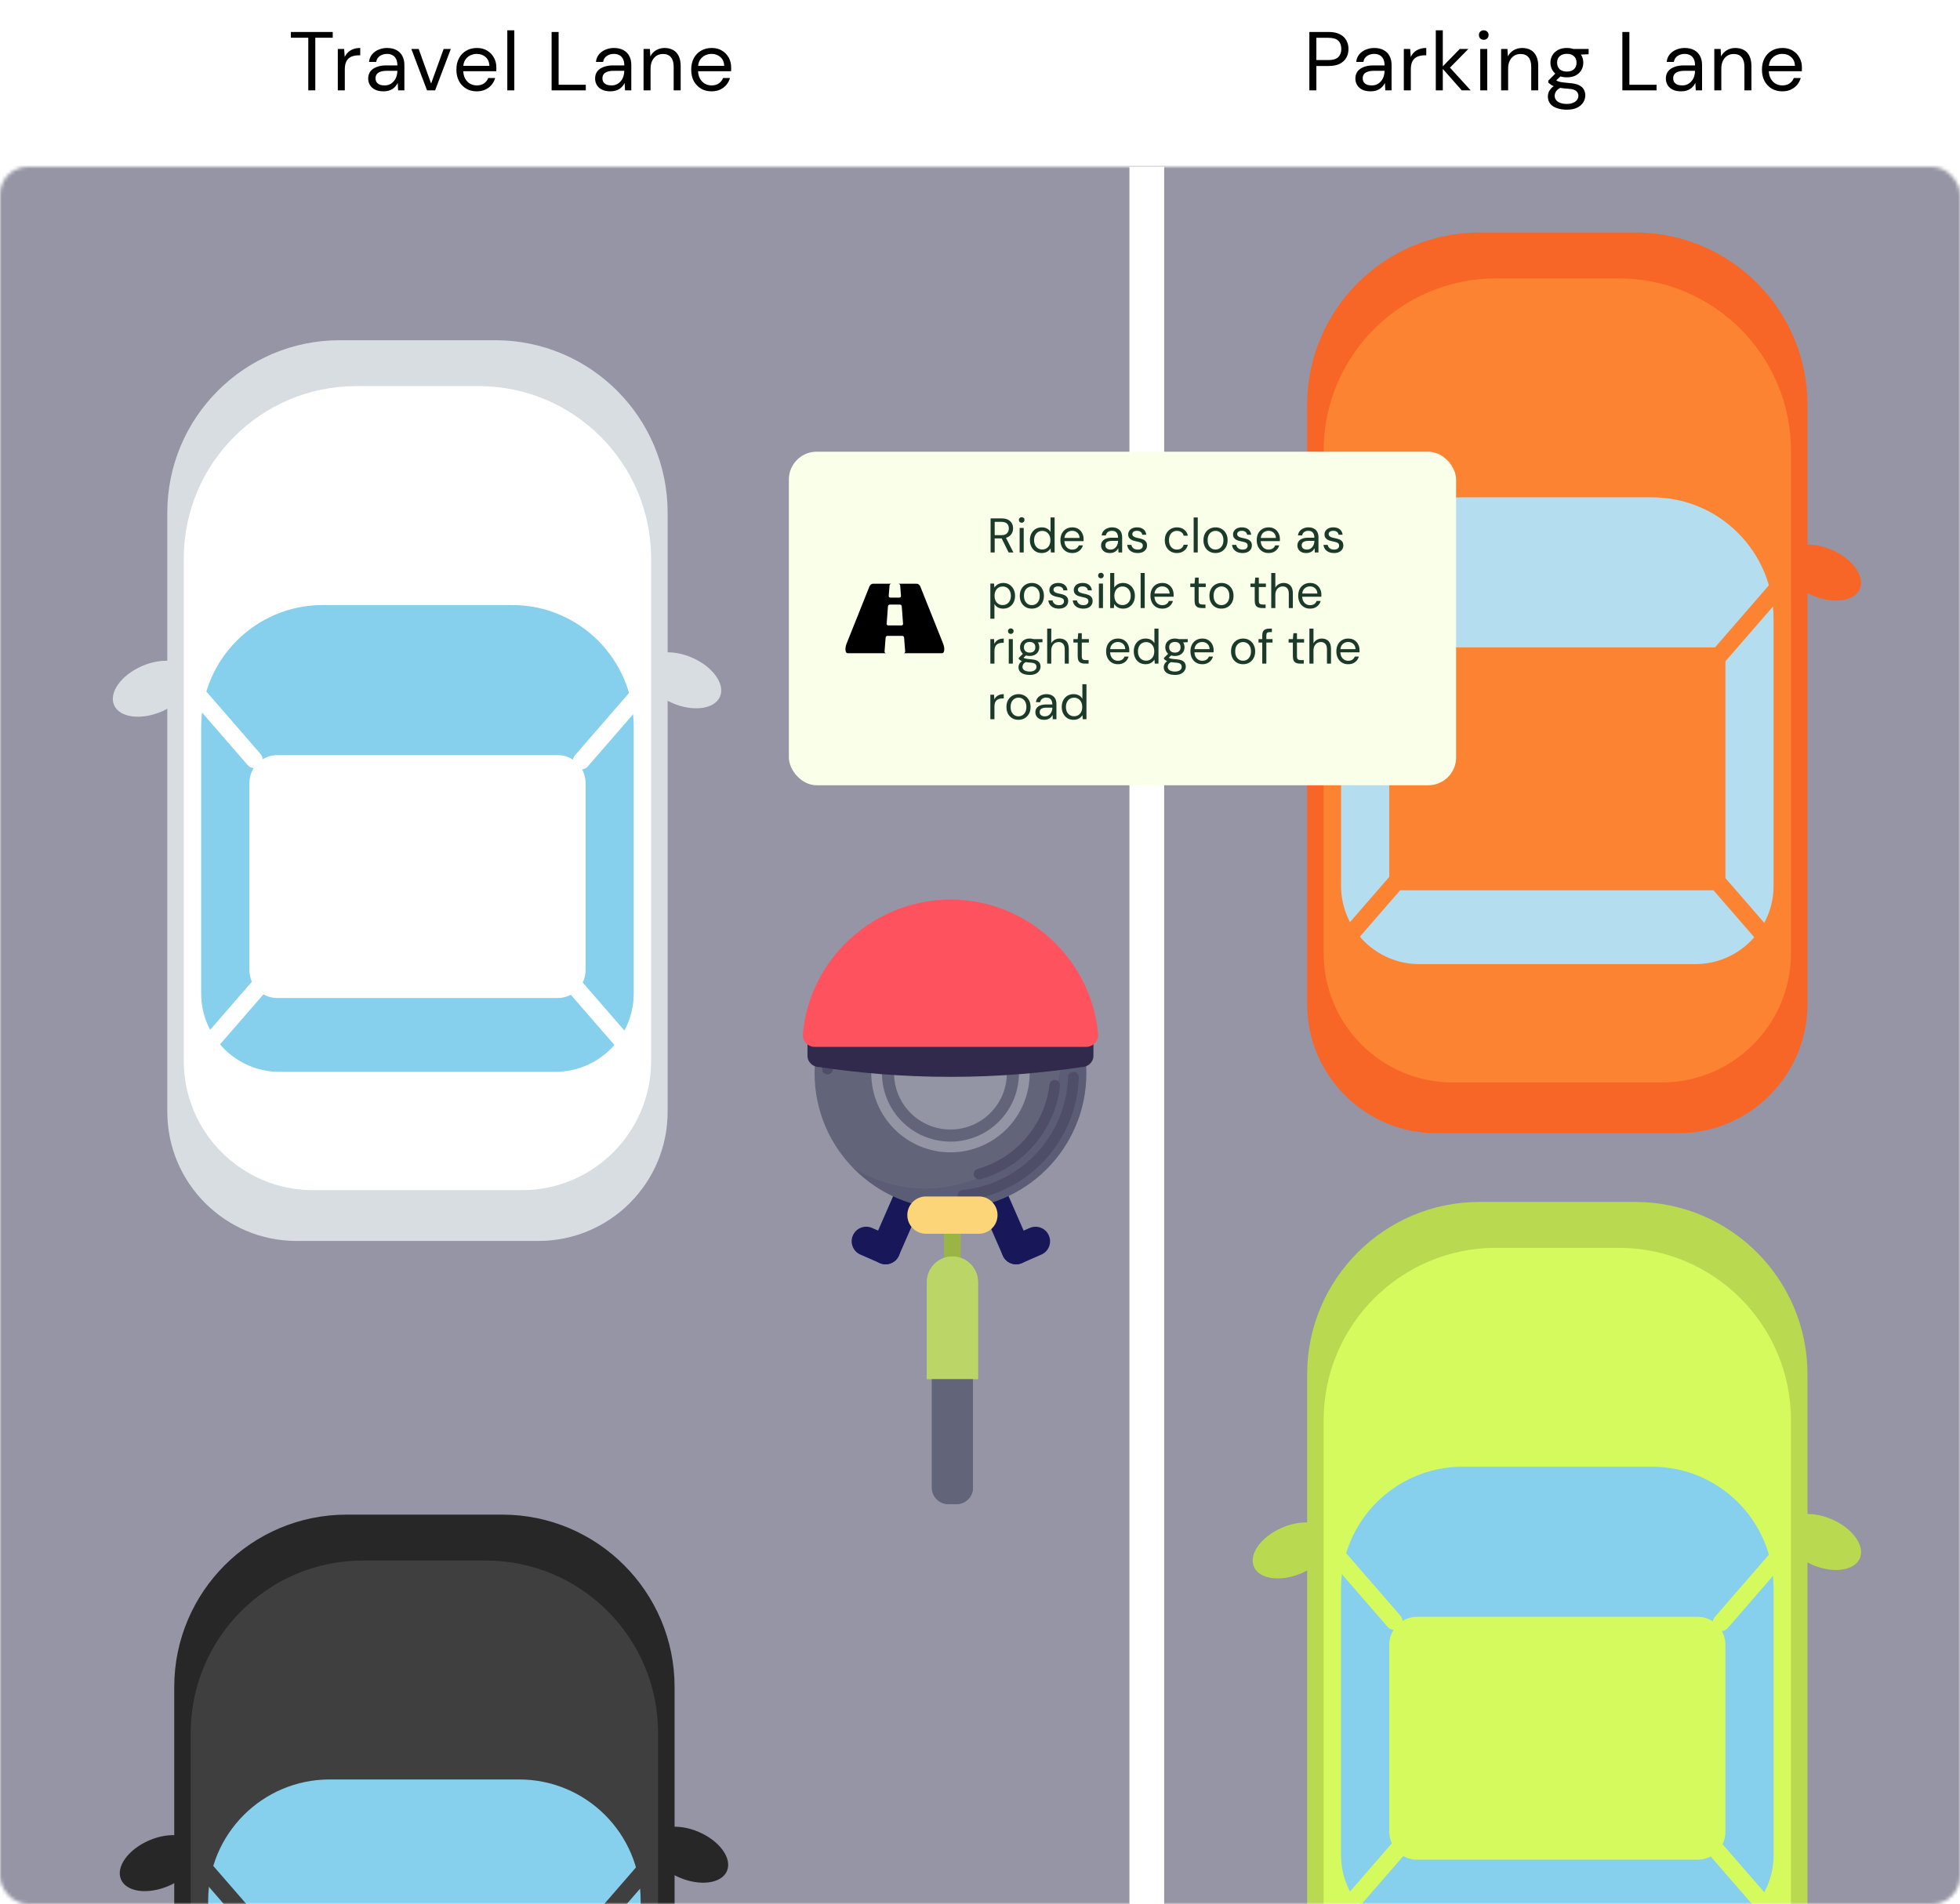<svg width="564" height="548" viewBox="0 0 564 548" fill="none" xmlns="http://www.w3.org/2000/svg">
<mask id="mask0_5233_18319" style="mask-type:alpha" maskUnits="userSpaceOnUse" x="0" y="48" width="564" height="500">
<rect y="48" width="564" height="500" rx="8" fill="#9595A5"/>
</mask>
<g mask="url(#mask0_5233_18319)">
<rect x="-65" y="-102" width="749" height="664.286" rx="8" fill="#9595A5"/>
<g filter="url(#filter0_d_5233_18319)">
<path d="M99.76 430H144.505C171.885 430 194.116 452.231 194.116 479.611V652.05C194.116 672.568 177.457 689.237 156.929 689.237H87.326C66.808 689.237 50.139 672.578 50.139 652.05V479.611C50.149 452.231 72.38 430 99.76 430Z" fill="#272727"/>
<path d="M209.177 532.582C210.736 528.969 207.117 523.933 201.094 521.334C195.07 518.735 188.924 519.557 187.365 523.17C185.806 526.783 189.425 531.819 195.448 534.418C201.471 537.017 207.618 536.195 209.177 532.582Z" fill="#272727"/>
<path d="M48.552 536.845C54.575 534.246 58.194 529.21 56.635 525.597C55.076 521.984 48.929 521.162 42.906 523.761C36.883 526.36 33.264 531.396 34.823 535.009C36.382 538.622 42.528 539.444 48.552 536.845Z" fill="#272727"/>
<path d="M104.503 443.206H139.751C167.131 443.206 189.362 465.437 189.362 492.817V637.434C189.362 657.952 172.703 674.621 152.175 674.621H92.07C71.551 674.621 54.882 657.962 54.882 637.434V492.817C54.882 465.437 77.114 443.206 104.493 443.206H104.503Z" fill="#3F3F3F"/>
<path d="M94.865 506.22H149.399C168.693 506.22 184.355 521.881 184.355 541.176V618.026C184.355 630.459 174.256 640.559 161.822 640.559H82.431C69.998 640.559 59.899 630.459 59.899 618.026V541.176C59.899 521.881 75.561 506.22 94.855 506.22H94.865Z" fill="#86CFED"/>
<path d="M76.981 549.091L60.559 530.168C59.674 529.147 58.128 529.037 57.107 529.923C56.087 530.809 55.977 532.355 56.863 533.375L73.284 552.299C74.17 553.32 75.715 553.429 76.736 552.543C77.757 551.658 77.866 550.112 76.981 549.091Z" fill="#3F3F3F"/>
<path d="M171.135 552.681L186.6 534.859C187.486 533.838 187.377 532.293 186.356 531.407C185.335 530.521 183.789 530.631 182.904 531.651L167.439 549.473C166.553 550.494 166.662 552.039 167.683 552.925C168.704 553.811 170.25 553.702 171.135 552.681Z" fill="#3F3F3F"/>
</g>
<g filter="url(#filter1_d_5233_18319)">
<path d="M97.76 92H142.505C169.885 92 192.116 114.231 192.116 141.611V314.05C192.116 334.568 175.457 351.237 154.929 351.237H85.326C64.808 351.237 48.139 334.578 48.139 314.05V141.611C48.149 114.231 70.38 92 97.76 92Z" fill="#D7DDE0"/>
<path d="M207.177 194.582C208.736 190.969 205.117 185.933 199.094 183.334C193.07 180.735 186.924 181.557 185.365 185.17C183.806 188.783 187.425 193.819 193.448 196.418C199.471 199.017 205.618 198.195 207.177 194.582Z" fill="#D7DDE0"/>
<path d="M46.552 198.845C52.575 196.246 56.194 191.21 54.635 187.597C53.076 183.984 46.929 183.162 40.906 185.761C34.883 188.36 31.264 193.396 32.823 197.009C34.382 200.622 40.528 201.444 46.552 198.845Z" fill="#D7DDE0"/>
<path d="M102.503 105.206H137.751C165.131 105.206 187.362 127.437 187.362 154.817V299.434C187.362 319.952 170.703 336.621 150.175 336.621H90.07C69.551 336.621 52.882 319.962 52.882 299.434V154.817C52.882 127.437 75.114 105.206 102.493 105.206H102.503Z" fill="white"/>
<path d="M92.865 168.22H147.399C166.693 168.22 182.355 183.881 182.355 203.176V280.026C182.355 292.459 172.256 302.559 159.822 302.559H80.431C67.998 302.559 57.899 292.459 57.899 280.026V203.176C57.899 183.881 73.561 168.22 92.855 168.22H92.865Z" fill="#86CFED"/>
<path d="M160.501 211.411H79.772C75.354 211.411 71.772 214.993 71.772 219.411V273.315C71.772 277.733 75.354 281.315 79.772 281.315H160.501C164.919 281.315 168.501 277.733 168.501 273.315V219.411C168.501 214.993 164.919 211.411 160.501 211.411Z" fill="white"/>
<path d="M74.981 211.091L58.559 192.168C57.674 191.147 56.128 191.037 55.107 191.923C54.087 192.809 53.977 194.355 54.863 195.375L71.284 214.299C72.17 215.32 73.715 215.429 74.736 214.543C75.757 213.658 75.866 212.112 74.981 211.091Z" fill="white"/>
<path d="M169.135 214.681L184.6 196.859C185.486 195.838 185.377 194.293 184.356 193.407C183.335 192.521 181.789 192.631 180.904 193.651L165.439 211.473C164.553 212.494 164.662 214.039 165.683 214.925C166.704 215.811 168.25 215.702 169.135 214.681Z" fill="white"/>
<path d="M59.785 298.726L77.513 278.296C78.399 277.275 78.29 275.729 77.269 274.843C76.248 273.958 74.703 274.067 73.817 275.088L56.088 295.518C55.202 296.539 55.312 298.085 56.332 298.971C57.353 299.856 58.899 299.747 59.785 298.726Z" fill="white"/>
<path d="M183.813 295.451L166.084 275.02C165.199 273.999 163.653 273.89 162.632 274.776C161.611 275.662 161.502 277.207 162.388 278.228L180.117 298.659C181.002 299.679 182.548 299.789 183.569 298.903C184.589 298.017 184.699 296.472 183.813 295.451Z" fill="white"/>
</g>
<g filter="url(#filter2_d_5233_18319)">
<path d="M425.759 340H470.504C497.884 340 520.115 362.231 520.115 389.611V562.05C520.115 582.568 503.456 599.237 482.928 599.237H413.326C392.807 599.237 376.139 582.578 376.139 562.05V389.611C376.148 362.231 398.379 340 425.759 340Z" fill="#B9D950"/>
<path d="M535.177 442.582C536.736 438.969 533.117 433.933 527.094 431.334C521.07 428.735 514.924 429.557 513.365 433.17C511.806 436.783 515.425 441.819 521.448 444.418C527.471 447.017 533.618 446.195 535.177 442.582Z" fill="#B9D950"/>
<path d="M374.552 446.845C380.575 444.246 384.194 439.21 382.635 435.597C381.076 431.984 374.929 431.162 368.906 433.761C362.883 436.36 359.264 441.396 360.823 445.009C362.382 448.622 368.528 449.444 374.552 446.845Z" fill="#B9D950"/>
<path d="M430.503 353.206H465.752C493.131 353.206 515.363 375.437 515.363 402.817V547.434C515.363 567.952 498.703 584.621 478.176 584.621H418.07C397.552 584.621 380.883 567.962 380.883 547.434V402.817C380.883 375.437 403.114 353.206 430.494 353.206H430.503Z" fill="#D5FA5D"/>
<path d="M420.865 416.22H475.399C494.694 416.22 510.356 431.881 510.356 451.176V528.026C510.356 540.459 500.256 550.559 487.823 550.559H408.432C395.999 550.559 385.899 540.459 385.899 528.026V451.176C385.899 431.881 401.561 416.22 420.856 416.22H420.865Z" fill="#86CFED"/>
<path d="M488.501 459.411H407.772C403.354 459.411 399.772 462.993 399.772 467.411V521.315C399.772 525.733 403.354 529.315 407.772 529.315H488.501C492.919 529.315 496.501 525.733 496.501 521.315V467.411C496.501 462.993 492.919 459.411 488.501 459.411Z" fill="#D5FA5D"/>
<path d="M402.98 459.091L386.559 440.168C385.673 439.147 384.128 439.037 383.107 439.923C382.086 440.809 381.977 442.355 382.862 443.375L399.283 462.299C400.169 463.32 401.715 463.429 402.736 462.543C403.756 461.658 403.866 460.112 402.98 459.091Z" fill="#D5FA5D"/>
<path d="M497.135 462.681L512.6 444.859C513.486 443.838 513.377 442.293 512.356 441.407C511.335 440.521 509.789 440.631 508.904 441.651L493.439 459.473C492.553 460.494 492.662 462.039 493.683 462.925C494.704 463.811 496.25 463.702 497.135 462.681Z" fill="#D5FA5D"/>
<path d="M387.785 546.726L405.513 526.296C406.399 525.275 406.29 523.729 405.269 522.843C404.248 521.958 402.703 522.067 401.817 523.088L384.088 543.518C383.202 544.539 383.312 546.085 384.332 546.971C385.353 547.856 386.899 547.747 387.785 546.726Z" fill="#D5FA5D"/>
<path d="M511.813 543.451L494.084 523.02C493.199 521.999 491.653 521.89 490.632 522.776C489.611 523.662 489.502 525.207 490.388 526.228L508.117 546.659C509.002 547.679 510.548 547.789 511.569 546.903C512.589 546.017 512.699 544.472 511.813 543.451Z" fill="#D5FA5D"/>
</g>
</g>
<path d="M376.776 26V9.2H382.296C383.608 9.2 384.688 9.416 385.536 9.848C386.384 10.28 387.008 10.864 387.408 11.6C387.824 12.336 388.032 13.168 388.032 14.096C388.032 15.008 387.832 15.832 387.432 16.568C387.032 17.304 386.408 17.896 385.56 18.344C384.712 18.776 383.624 18.992 382.296 18.992H378.792V26H376.776ZM378.792 17.288H382.248C383.576 17.288 384.528 17 385.104 16.424C385.68 15.848 385.968 15.072 385.968 14.096C385.968 13.072 385.68 12.28 385.104 11.72C384.528 11.16 383.576 10.88 382.248 10.88H378.792V17.288ZM394.432 26.288C393.44 26.288 392.616 26.12 391.96 25.784C391.304 25.448 390.816 25 390.496 24.44C390.176 23.88 390.016 23.272 390.016 22.616C390.016 21.8 390.224 21.112 390.64 20.552C391.072 19.992 391.672 19.568 392.44 19.28C393.224 18.976 394.144 18.824 395.2 18.824H398.416C398.416 18.088 398.296 17.48 398.056 17C397.816 16.504 397.472 16.136 397.024 15.896C396.576 15.64 396.04 15.512 395.416 15.512C394.632 15.512 393.952 15.712 393.376 16.112C392.8 16.496 392.448 17.064 392.32 17.816H390.256C390.352 16.952 390.648 16.224 391.144 15.632C391.64 15.04 392.264 14.592 393.016 14.288C393.784 13.968 394.584 13.808 395.416 13.808C396.52 13.808 397.44 14.016 398.176 14.432C398.928 14.832 399.488 15.4 399.856 16.136C400.24 16.856 400.432 17.704 400.432 18.68V26H398.632L398.512 23.864C398.352 24.2 398.144 24.52 397.888 24.824C397.648 25.112 397.36 25.368 397.024 25.592C396.704 25.8 396.328 25.968 395.896 26.096C395.464 26.224 394.976 26.288 394.432 26.288ZM394.744 24.584C395.32 24.584 395.832 24.472 396.28 24.248C396.744 24.008 397.136 23.688 397.456 23.288C397.776 22.888 398.016 22.44 398.176 21.944C398.336 21.448 398.416 20.936 398.416 20.408V20.384H395.368C394.584 20.384 393.952 20.48 393.472 20.672C392.992 20.848 392.648 21.096 392.44 21.416C392.232 21.736 392.128 22.104 392.128 22.52C392.128 22.936 392.224 23.304 392.416 23.624C392.624 23.928 392.92 24.168 393.304 24.344C393.704 24.504 394.184 24.584 394.744 24.584ZM403.96 26V14.096H405.784L405.952 16.4C406.208 15.856 406.544 15.392 406.96 15.008C407.376 14.624 407.872 14.328 408.448 14.12C409.024 13.912 409.68 13.808 410.416 13.808V15.92H409.864C409.336 15.92 408.832 15.992 408.352 16.136C407.888 16.264 407.472 16.48 407.104 16.784C406.752 17.088 406.472 17.504 406.264 18.032C406.072 18.56 405.976 19.216 405.976 20V26H403.96ZM420.622 26L414.838 19.448L420.046 14.096H422.518L416.542 20.168L416.566 18.728L423.19 26H420.622ZM413.158 26V8.72H415.174V26H413.158ZM425.948 26V14.096H427.964V26H425.948ZM426.956 11.456C426.556 11.456 426.22 11.328 425.948 11.072C425.692 10.8 425.564 10.464 425.564 10.064C425.564 9.664 425.692 9.344 425.948 9.104C426.22 8.848 426.556 8.72 426.956 8.72C427.34 8.72 427.668 8.848 427.94 9.104C428.212 9.344 428.348 9.664 428.348 10.064C428.348 10.464 428.212 10.8 427.94 11.072C427.668 11.328 427.34 11.456 426.956 11.456ZM431.954 26V14.096H433.778L433.898 16.232C434.282 15.48 434.834 14.888 435.554 14.456C436.274 14.024 437.09 13.808 438.002 13.808C438.946 13.808 439.762 14 440.45 14.384C441.138 14.752 441.674 15.328 442.058 16.112C442.442 16.88 442.634 17.856 442.634 19.04V26H440.618V19.256C440.618 18.024 440.354 17.096 439.826 16.472C439.298 15.848 438.538 15.536 437.546 15.536C436.858 15.536 436.242 15.704 435.698 16.04C435.17 16.376 434.746 16.864 434.426 17.504C434.122 18.128 433.97 18.904 433.97 19.832V26H431.954ZM450.897 31.568C449.825 31.568 448.873 31.424 448.041 31.136C447.209 30.864 446.561 30.44 446.097 29.864C445.633 29.288 445.401 28.576 445.401 27.728C445.401 27.376 445.473 26.992 445.617 26.576C445.777 26.176 446.041 25.776 446.409 25.376C446.793 24.976 447.329 24.616 448.017 24.296L449.361 25.112C448.545 25.464 448.009 25.864 447.753 26.312C447.497 26.76 447.369 27.168 447.369 27.536C447.369 28.064 447.521 28.504 447.825 28.856C448.129 29.208 448.545 29.472 449.073 29.648C449.617 29.824 450.225 29.912 450.897 29.912C451.569 29.912 452.145 29.808 452.625 29.6C453.121 29.408 453.505 29.136 453.777 28.784C454.049 28.432 454.185 28.016 454.185 27.536C454.185 27.024 453.977 26.576 453.561 26.192C453.161 25.824 452.393 25.608 451.257 25.544C450.313 25.48 449.521 25.392 448.881 25.28C448.257 25.168 447.737 25.04 447.321 24.896C446.905 24.736 446.553 24.56 446.265 24.368C445.993 24.176 445.745 23.976 445.521 23.768V23.216L447.849 20.888L449.553 21.512L447.201 23.696L447.513 22.88C447.689 23.008 447.857 23.128 448.017 23.24C448.177 23.336 448.393 23.424 448.665 23.504C448.937 23.584 449.313 23.656 449.793 23.72C450.273 23.784 450.913 23.848 451.713 23.912C452.785 23.992 453.649 24.184 454.305 24.488C454.961 24.792 455.433 25.2 455.721 25.712C456.025 26.208 456.177 26.792 456.177 27.464C456.177 28.152 455.985 28.808 455.601 29.432C455.233 30.056 454.657 30.568 453.873 30.968C453.105 31.368 452.113 31.568 450.897 31.568ZM450.873 22.256C449.865 22.256 449.009 22.072 448.305 21.704C447.601 21.32 447.065 20.808 446.697 20.168C446.329 19.528 446.145 18.816 446.145 18.032C446.145 17.248 446.329 16.544 446.697 15.92C447.065 15.28 447.601 14.768 448.305 14.384C449.009 14 449.865 13.808 450.873 13.808C451.881 13.808 452.737 14 453.441 14.384C454.145 14.768 454.681 15.28 455.049 15.92C455.417 16.544 455.601 17.248 455.601 18.032C455.601 18.816 455.417 19.528 455.049 20.168C454.681 20.808 454.145 21.32 453.441 21.704C452.737 22.072 451.881 22.256 450.873 22.256ZM450.873 20.6C451.721 20.6 452.393 20.384 452.889 19.952C453.401 19.504 453.657 18.864 453.657 18.032C453.657 17.216 453.401 16.592 452.889 16.16C452.393 15.712 451.721 15.488 450.873 15.488C450.025 15.488 449.345 15.712 448.833 16.16C448.321 16.592 448.065 17.216 448.065 18.032C448.065 18.864 448.321 19.504 448.833 19.952C449.345 20.384 450.025 20.6 450.873 20.6ZM452.793 15.8L452.193 14.096H457.137V15.608L452.793 15.8ZM466.843 26V9.2H468.859V24.392H476.683V26H466.843ZM483.772 26.288C482.78 26.288 481.956 26.12 481.3 25.784C480.644 25.448 480.156 25 479.836 24.44C479.516 23.88 479.356 23.272 479.356 22.616C479.356 21.8 479.564 21.112 479.98 20.552C480.412 19.992 481.012 19.568 481.78 19.28C482.564 18.976 483.484 18.824 484.54 18.824H487.756C487.756 18.088 487.636 17.48 487.396 17C487.156 16.504 486.812 16.136 486.364 15.896C485.916 15.64 485.38 15.512 484.756 15.512C483.972 15.512 483.292 15.712 482.716 16.112C482.14 16.496 481.788 17.064 481.66 17.816H479.596C479.692 16.952 479.988 16.224 480.484 15.632C480.98 15.04 481.604 14.592 482.356 14.288C483.124 13.968 483.924 13.808 484.756 13.808C485.86 13.808 486.78 14.016 487.516 14.432C488.268 14.832 488.828 15.4 489.196 16.136C489.58 16.856 489.772 17.704 489.772 18.68V26H487.972L487.852 23.864C487.692 24.2 487.484 24.52 487.228 24.824C486.988 25.112 486.7 25.368 486.364 25.592C486.044 25.8 485.668 25.968 485.236 26.096C484.804 26.224 484.316 26.288 483.772 26.288ZM484.084 24.584C484.66 24.584 485.172 24.472 485.62 24.248C486.084 24.008 486.476 23.688 486.796 23.288C487.116 22.888 487.356 22.44 487.516 21.944C487.676 21.448 487.756 20.936 487.756 20.408V20.384H484.708C483.924 20.384 483.292 20.48 482.812 20.672C482.332 20.848 481.988 21.096 481.78 21.416C481.572 21.736 481.468 22.104 481.468 22.52C481.468 22.936 481.564 23.304 481.756 23.624C481.964 23.928 482.26 24.168 482.644 24.344C483.044 24.504 483.524 24.584 484.084 24.584ZM493.3 26V14.096H495.124L495.244 16.232C495.628 15.48 496.18 14.888 496.9 14.456C497.62 14.024 498.436 13.808 499.348 13.808C500.292 13.808 501.108 14 501.796 14.384C502.484 14.752 503.02 15.328 503.404 16.112C503.788 16.88 503.98 17.856 503.98 19.04V26H501.964V19.256C501.964 18.024 501.7 17.096 501.172 16.472C500.644 15.848 499.884 15.536 498.892 15.536C498.204 15.536 497.588 15.704 497.044 16.04C496.516 16.376 496.092 16.864 495.772 17.504C495.468 18.128 495.316 18.904 495.316 19.832V26H493.3ZM512.866 26.288C511.73 26.288 510.722 26.032 509.842 25.52C508.962 24.992 508.266 24.264 507.754 23.336C507.258 22.392 507.01 21.296 507.01 20.048C507.01 18.784 507.258 17.688 507.754 16.76C508.25 15.832 508.938 15.112 509.818 14.6C510.714 14.072 511.746 13.808 512.914 13.808C514.082 13.808 515.082 14.072 515.914 14.6C516.746 15.112 517.386 15.792 517.834 16.64C518.282 17.472 518.506 18.384 518.506 19.376C518.506 19.536 518.506 19.712 518.506 19.904C518.506 20.08 518.498 20.28 518.482 20.504H508.522V18.944H516.514C516.466 17.872 516.098 17.032 515.41 16.424C514.738 15.816 513.89 15.512 512.866 15.512C512.178 15.512 511.538 15.664 510.946 15.968C510.354 16.272 509.874 16.72 509.506 17.312C509.154 17.888 508.978 18.616 508.978 19.496V20.168C508.978 21.144 509.162 21.96 509.53 22.616C509.898 23.272 510.378 23.768 510.97 24.104C511.562 24.424 512.194 24.584 512.866 24.584C513.698 24.584 514.394 24.392 514.954 24.008C515.514 23.624 515.922 23.104 516.178 22.448H518.17C517.962 23.184 517.618 23.84 517.138 24.416C516.658 24.992 516.058 25.448 515.338 25.784C514.634 26.12 513.81 26.288 512.866 26.288Z" fill="black"/>
<path d="M88.712 26V10.856H83.696V9.2H95.744V10.856H90.728V26H88.712ZM97.206 26V14.096H99.03L99.198 16.4C99.454 15.856 99.79 15.392 100.206 15.008C100.622 14.624 101.118 14.328 101.694 14.12C102.27 13.912 102.926 13.808 103.662 13.808V15.92H103.11C102.582 15.92 102.078 15.992 101.598 16.136C101.134 16.264 100.718 16.48 100.35 16.784C99.998 17.088 99.718 17.504 99.51 18.032C99.318 18.56 99.222 19.216 99.222 20V26H97.206ZM110.365 26.288C109.373 26.288 108.549 26.12 107.893 25.784C107.237 25.448 106.749 25 106.429 24.44C106.109 23.88 105.949 23.272 105.949 22.616C105.949 21.8 106.157 21.112 106.573 20.552C107.005 19.992 107.605 19.568 108.373 19.28C109.157 18.976 110.077 18.824 111.133 18.824H114.349C114.349 18.088 114.229 17.48 113.989 17C113.749 16.504 113.405 16.136 112.957 15.896C112.509 15.64 111.973 15.512 111.349 15.512C110.565 15.512 109.885 15.712 109.309 16.112C108.733 16.496 108.381 17.064 108.253 17.816H106.189C106.285 16.952 106.581 16.224 107.077 15.632C107.573 15.04 108.197 14.592 108.949 14.288C109.717 13.968 110.517 13.808 111.349 13.808C112.453 13.808 113.373 14.016 114.109 14.432C114.861 14.832 115.421 15.4 115.789 16.136C116.173 16.856 116.365 17.704 116.365 18.68V26H114.565L114.445 23.864C114.285 24.2 114.077 24.52 113.821 24.824C113.581 25.112 113.293 25.368 112.957 25.592C112.637 25.8 112.261 25.968 111.829 26.096C111.397 26.224 110.909 26.288 110.365 26.288ZM110.677 24.584C111.253 24.584 111.765 24.472 112.213 24.248C112.677 24.008 113.069 23.688 113.389 23.288C113.709 22.888 113.949 22.44 114.109 21.944C114.269 21.448 114.349 20.936 114.349 20.408V20.384H111.301C110.517 20.384 109.885 20.48 109.405 20.672C108.925 20.848 108.581 21.096 108.373 21.416C108.165 21.736 108.061 22.104 108.061 22.52C108.061 22.936 108.157 23.304 108.349 23.624C108.557 23.928 108.853 24.168 109.237 24.344C109.637 24.504 110.117 24.584 110.677 24.584ZM122.88 26L118.368 14.096H120.48L124.056 24.056L127.656 14.096H129.72L125.208 26H122.88ZM137.186 26.288C136.05 26.288 135.042 26.032 134.162 25.52C133.282 24.992 132.586 24.264 132.074 23.336C131.578 22.392 131.33 21.296 131.33 20.048C131.33 18.784 131.578 17.688 132.074 16.76C132.57 15.832 133.258 15.112 134.138 14.6C135.034 14.072 136.066 13.808 137.234 13.808C138.402 13.808 139.402 14.072 140.234 14.6C141.066 15.112 141.706 15.792 142.154 16.64C142.602 17.472 142.826 18.384 142.826 19.376C142.826 19.536 142.826 19.712 142.826 19.904C142.826 20.08 142.818 20.28 142.802 20.504H132.842V18.944H140.834C140.786 17.872 140.418 17.032 139.73 16.424C139.058 15.816 138.21 15.512 137.186 15.512C136.498 15.512 135.858 15.664 135.266 15.968C134.674 16.272 134.194 16.72 133.826 17.312C133.474 17.888 133.298 18.616 133.298 19.496V20.168C133.298 21.144 133.482 21.96 133.85 22.616C134.218 23.272 134.698 23.768 135.29 24.104C135.882 24.424 136.514 24.584 137.186 24.584C138.018 24.584 138.714 24.392 139.274 24.008C139.834 23.624 140.242 23.104 140.498 22.448H142.49C142.282 23.184 141.938 23.84 141.458 24.416C140.978 24.992 140.378 25.448 139.658 25.784C138.954 26.12 138.13 26.288 137.186 26.288ZM145.978 26V8.72H147.994V26H145.978ZM158.73 26V9.2H160.746V24.392H168.57V26H158.73ZM175.659 26.288C174.667 26.288 173.843 26.12 173.187 25.784C172.531 25.448 172.043 25 171.723 24.44C171.403 23.88 171.243 23.272 171.243 22.616C171.243 21.8 171.451 21.112 171.867 20.552C172.299 19.992 172.899 19.568 173.667 19.28C174.451 18.976 175.371 18.824 176.427 18.824H179.643C179.643 18.088 179.523 17.48 179.283 17C179.043 16.504 178.699 16.136 178.251 15.896C177.803 15.64 177.267 15.512 176.643 15.512C175.859 15.512 175.179 15.712 174.603 16.112C174.027 16.496 173.675 17.064 173.547 17.816H171.483C171.579 16.952 171.875 16.224 172.371 15.632C172.867 15.04 173.491 14.592 174.243 14.288C175.011 13.968 175.811 13.808 176.643 13.808C177.747 13.808 178.667 14.016 179.403 14.432C180.155 14.832 180.715 15.4 181.083 16.136C181.467 16.856 181.659 17.704 181.659 18.68V26H179.859L179.739 23.864C179.579 24.2 179.371 24.52 179.115 24.824C178.875 25.112 178.587 25.368 178.251 25.592C177.931 25.8 177.555 25.968 177.123 26.096C176.691 26.224 176.203 26.288 175.659 26.288ZM175.971 24.584C176.547 24.584 177.059 24.472 177.507 24.248C177.971 24.008 178.363 23.688 178.683 23.288C179.003 22.888 179.243 22.44 179.403 21.944C179.563 21.448 179.643 20.936 179.643 20.408V20.384H176.595C175.811 20.384 175.179 20.48 174.699 20.672C174.219 20.848 173.875 21.096 173.667 21.416C173.459 21.736 173.355 22.104 173.355 22.52C173.355 22.936 173.451 23.304 173.643 23.624C173.851 23.928 174.147 24.168 174.531 24.344C174.931 24.504 175.411 24.584 175.971 24.584ZM185.187 26V14.096H187.011L187.131 16.232C187.515 15.48 188.067 14.888 188.787 14.456C189.507 14.024 190.323 13.808 191.235 13.808C192.179 13.808 192.995 14 193.683 14.384C194.371 14.752 194.907 15.328 195.291 16.112C195.675 16.88 195.867 17.856 195.867 19.04V26H193.851V19.256C193.851 18.024 193.587 17.096 193.059 16.472C192.531 15.848 191.771 15.536 190.779 15.536C190.091 15.536 189.475 15.704 188.931 16.04C188.403 16.376 187.979 16.864 187.659 17.504C187.355 18.128 187.203 18.904 187.203 19.832V26H185.187ZM204.753 26.288C203.617 26.288 202.609 26.032 201.729 25.52C200.849 24.992 200.153 24.264 199.641 23.336C199.145 22.392 198.897 21.296 198.897 20.048C198.897 18.784 199.145 17.688 199.641 16.76C200.137 15.832 200.825 15.112 201.705 14.6C202.601 14.072 203.633 13.808 204.801 13.808C205.969 13.808 206.969 14.072 207.801 14.6C208.633 15.112 209.273 15.792 209.721 16.64C210.169 17.472 210.393 18.384 210.393 19.376C210.393 19.536 210.393 19.712 210.393 19.904C210.393 20.08 210.385 20.28 210.369 20.504H200.409V18.944H208.401C208.353 17.872 207.985 17.032 207.297 16.424C206.625 15.816 205.777 15.512 204.753 15.512C204.065 15.512 203.425 15.664 202.833 15.968C202.241 16.272 201.761 16.72 201.393 17.312C201.041 17.888 200.865 18.616 200.865 19.496V20.168C200.865 21.144 201.049 21.96 201.417 22.616C201.785 23.272 202.265 23.768 202.857 24.104C203.449 24.424 204.081 24.584 204.753 24.584C205.585 24.584 206.281 24.392 206.841 24.008C207.401 23.624 207.809 23.104 208.065 22.448H210.057C209.849 23.184 209.505 23.84 209.025 24.416C208.545 24.992 207.945 25.448 207.225 25.784C206.521 26.12 205.697 26.288 204.753 26.288Z" fill="black"/>
<rect x="325" y="48" width="10" height="500" fill="white"/>
<g clip-path="url(#clip0_5233_18319)" filter="url(#filter3_d_5233_18319)">
<path d="M274.062 342.806V365.001" stroke="#9AB445" stroke-width="4.811"/>
<path d="M275.223 382.717H272.907C270.284 382.717 268.158 384.843 268.158 387.466V422.247C268.158 424.87 270.284 426.996 272.907 426.996H275.223C277.846 426.996 279.972 424.87 279.972 422.247V387.466C279.972 384.843 277.846 382.717 275.223 382.717Z" fill="#62657A"/>
<path d="M296.227 352.107L289.532 336.789C288.607 334.673 286.142 333.708 284.027 334.632L284.021 334.635C281.905 335.56 280.94 338.025 281.864 340.14L288.56 355.458C289.485 357.574 291.949 358.539 294.065 357.614L294.071 357.612C296.187 356.687 297.152 354.222 296.227 352.107Z" fill="#171759"/>
<path d="M296.305 347.51L290.72 349.951C288.604 350.876 287.638 353.341 288.563 355.456L288.566 355.462C289.49 357.578 291.955 358.543 294.071 357.618L299.656 355.177C301.772 354.252 302.737 351.788 301.812 349.672L301.81 349.666C300.885 347.551 298.42 346.585 296.305 347.51Z" fill="#171759"/>
<path d="M258.664 355.46L265.36 340.142C266.284 338.027 265.319 335.562 263.203 334.637L263.198 334.635C261.082 333.71 258.617 334.675 257.692 336.791L250.997 352.109C250.072 354.225 251.038 356.689 253.153 357.614L253.159 357.617C255.275 358.541 257.74 357.576 258.664 355.46Z" fill="#171759"/>
<path d="M247.578 355.171L253.163 357.613C255.279 358.537 257.744 357.572 258.669 355.456L258.671 355.451C259.596 353.335 258.63 350.87 256.515 349.945L250.93 347.504C248.814 346.579 246.349 347.545 245.424 349.66L245.422 349.666C244.497 351.782 245.463 354.247 247.578 355.171Z" fill="#171759"/>
<path d="M273.501 342.058C295.097 342.058 312.604 324.55 312.604 302.954C312.604 281.358 295.097 263.851 273.501 263.851C251.905 263.851 234.397 281.358 234.397 302.954C234.397 324.55 251.905 342.058 273.501 342.058Z" fill="#62657A"/>
<path opacity="0.43" d="M273.501 324.204C285.237 324.204 294.751 314.69 294.751 302.954C294.751 291.218 285.237 281.704 273.501 281.704C261.765 281.704 252.251 291.218 252.251 302.954C252.251 314.69 261.765 324.204 273.501 324.204Z" stroke="#D3D3DD" stroke-width="3.088" stroke-miterlimit="10"/>
<path opacity="0.43" d="M273.5 319.177C282.46 319.177 289.724 311.914 289.724 302.954C289.724 293.994 282.46 286.731 273.5 286.731C264.541 286.731 257.277 293.994 257.277 302.954C257.277 311.914 264.541 319.177 273.5 319.177Z" fill="#D3D3DD"/>
<path opacity="0.2" d="M312.605 302.954C312.605 324.55 295.097 342.058 273.501 342.058C262.466 342.058 252.505 337.488 245.396 330.133C251.436 333.949 258.587 336.16 266.257 336.16C287.853 336.16 305.355 318.652 305.355 297.056C305.355 286.496 301.174 276.912 294.362 269.878C305.324 276.801 312.605 289.028 312.605 302.954Z" fill="#3D3D60"/>
<path d="M308.886 304.121C308.294 321.9 294.59 336.357 277.132 338.129" stroke="#4E4E68" stroke-width="3.088" stroke-miterlimit="10" stroke-linecap="round"/>
<path d="M303.52 306.444C302.094 318.702 293.331 328.719 281.739 331.992" stroke="#4E4E68" stroke-width="3.088" stroke-miterlimit="10" stroke-linecap="round"/>
<path d="M238.121 301.787C238.714 284.008 252.417 269.551 269.876 267.778" stroke="#4E4E68" stroke-width="3.088" stroke-miterlimit="10" stroke-linecap="round"/>
<path d="M243.488 299.464C244.915 287.206 253.678 277.189 265.269 273.916" stroke="#4E4E68" stroke-width="3.088" stroke-miterlimit="10" stroke-linecap="round"/>
<path d="M281.683 338.445H266.448C263.488 338.445 261.088 340.845 261.088 343.806V343.812C261.088 346.772 263.488 349.172 266.448 349.172H281.683C284.644 349.172 287.044 346.772 287.044 343.812V343.806C287.044 340.845 284.644 338.445 281.683 338.445Z" fill="#FCD579"/>
<path d="M274.062 355.724C278.119 355.724 281.417 359.021 281.417 363.079V391.004H266.707V363.079C266.707 359.021 270.005 355.724 274.062 355.724Z" fill="#BBD567"/>
<path d="M275.223 382.717H272.907C270.284 382.717 268.158 384.843 268.158 387.466V422.247C268.158 424.87 270.284 426.996 272.907 426.996H275.223C277.846 426.996 279.972 424.87 279.972 422.247V387.466C279.972 384.843 277.846 382.717 275.223 382.717Z" fill="#62657A"/>
<path d="M274.062 355.724C278.119 355.724 281.417 359.021 281.417 363.079V391.004H266.707V363.079C266.707 359.021 270.005 355.724 274.062 355.724Z" fill="#BBD567"/>
<path d="M311.22 301.212C300.419 302.83 287.771 304.016 273.636 304.022C259.383 304.028 246.642 302.837 235.78 301.212C235.551 301.212 234.341 301.188 233.365 300.267C232.747 299.681 232.358 298.878 232.358 297.989V292.801C232.358 291.029 233.896 289.578 235.78 289.578H311.22C313.097 289.578 314.641 291.029 314.641 292.801V297.989C314.641 299.761 313.103 301.212 311.22 301.212Z" fill="#312A4C"/>
<path d="M234.465 295.395C232.452 295.395 230.84 293.697 231.013 291.702C232.921 270.149 251.355 253 273.5 253C295.646 253 314.08 270.149 315.988 291.702C316.167 293.691 314.549 295.395 312.536 295.395H234.465Z" fill="#FF525F"/>
</g>
<g filter="url(#filter4_d_5233_18319)">
<path d="M425.759 61H470.504C497.884 61 520.115 83.231 520.115 110.611V283.05C520.115 303.568 503.456 320.237 482.928 320.237H413.326C392.807 320.237 376.139 303.578 376.139 283.05V110.611C376.148 83.231 398.379 61 425.759 61Z" fill="#F76626"/>
<path d="M535.177 163.582C536.736 159.969 533.117 154.933 527.094 152.334C521.07 149.735 514.924 150.557 513.365 154.17C511.806 157.783 515.425 162.819 521.448 165.418C527.471 168.017 533.618 167.195 535.177 163.582Z" fill="#F76626"/>
<path d="M374.552 167.845C380.575 165.246 384.194 160.21 382.635 156.597C381.076 152.984 374.929 152.162 368.906 154.761C362.883 157.36 359.264 162.396 360.823 166.009C362.382 169.622 368.528 170.444 374.552 167.845Z" fill="#F76626"/>
<path d="M430.503 74.206H465.752C493.131 74.206 515.363 96.437 515.363 123.817V268.434C515.363 288.952 498.703 305.621 478.176 305.621H418.07C397.552 305.621 380.883 288.962 380.883 268.434V123.817C380.883 96.437 403.114 74.206 430.494 74.206H430.503Z" fill="#FC8332"/>
<path d="M420.865 137.22H475.399C494.694 137.22 510.356 152.881 510.356 172.176V249.026C510.356 261.459 500.256 271.559 487.823 271.559H408.432C395.999 271.559 385.899 261.459 385.899 249.026V172.176C385.899 152.881 401.561 137.22 420.856 137.22H420.865Z" fill="#B4DEEF"/>
<path d="M496.501 180.411H399.772V250.315H496.501V180.411Z" fill="#FC8332"/>
<path d="M404.584 181.939L384.955 159.319L381.259 162.527L400.887 185.147L404.584 181.939Z" fill="#FC8332"/>
<path d="M495.531 185.529L514.204 164.011L510.508 160.803L491.835 182.321L495.531 185.529Z" fill="#FC8332"/>
<path d="M386.181 269.574L407.117 245.447L403.421 242.24L382.484 266.367L386.181 269.574Z" fill="#FC8332"/>
<path d="M513.417 266.299L492.48 242.172L488.784 245.38L509.72 269.507L513.417 266.299Z" fill="#FC8332"/>
</g>
<g filter="url(#filter5_d_5233_18319)">
<rect x="227" y="125" width="192" height="96" rx="8" fill="#FAFFEA"/>
<g clip-path="url(#clip1_5233_18319)">
<path d="M259.859 174.562V174.5L259.484 169.5C259.474 169.365 259.417 169.247 259.312 169.148C259.208 169.049 259.089 169 258.953 169H256.047C255.911 169 255.792 169.049 255.688 169.148C255.583 169.247 255.526 169.365 255.516 169.5L255.141 174.5V174.562C255.13 174.688 255.172 174.792 255.266 174.875C255.359 174.958 255.469 175 255.594 175H259.406C259.531 175 259.641 174.958 259.734 174.875C259.828 174.792 259.87 174.688 259.859 174.562ZM271.719 181.859C271.719 182.62 271.479 183 271 183H260C260.135 183 260.25 182.951 260.344 182.852C260.438 182.753 260.479 182.635 260.469 182.5L260.156 178.5C260.146 178.365 260.089 178.247 259.984 178.148C259.88 178.049 259.76 178 259.625 178H255.375C255.24 178 255.12 178.049 255.016 178.148C254.911 178.247 254.854 178.365 254.844 178.5L254.531 182.5C254.521 182.635 254.562 182.753 254.656 182.852C254.75 182.951 254.865 183 255 183H244C243.521 183 243.281 182.62 243.281 181.859C243.281 181.297 243.417 180.693 243.688 180.047L250.203 163.734C250.286 163.536 250.422 163.365 250.609 163.219C250.797 163.073 250.995 163 251.203 163H256.5C256.365 163 256.245 163.049 256.141 163.148C256.036 163.247 255.979 163.365 255.969 163.5L255.734 166.5C255.724 166.646 255.766 166.766 255.859 166.859C255.953 166.953 256.068 167 256.203 167H258.797C258.932 167 259.047 166.953 259.141 166.859C259.234 166.766 259.276 166.646 259.266 166.5L259.031 163.5C259.021 163.365 258.964 163.247 258.859 163.148C258.755 163.049 258.635 163 258.5 163H263.797C264.005 163 264.203 163.073 264.391 163.219C264.578 163.365 264.714 163.536 264.797 163.734L271.312 180.047C271.583 180.693 271.719 181.297 271.719 181.859Z" fill="black"/>
</g>
<path d="M285.05 154V144.2H288.214C288.979 144.2 289.605 144.331 290.09 144.592C290.575 144.844 290.935 145.185 291.168 145.614C291.401 146.043 291.518 146.529 291.518 147.07C291.518 147.593 291.397 148.073 291.154 148.512C290.921 148.951 290.557 149.301 290.062 149.562C289.567 149.823 288.933 149.954 288.158 149.954H286.226V154H285.05ZM290.23 154L288.074 149.618H289.39L291.616 154H290.23ZM286.226 149.03H288.13C288.877 149.03 289.423 148.848 289.768 148.484C290.123 148.12 290.3 147.653 290.3 147.084C290.3 146.505 290.127 146.048 289.782 145.712C289.446 145.367 288.891 145.194 288.116 145.194H286.226V149.03ZM293.405 154V146.944H294.581V154H293.405ZM293.993 145.446C293.759 145.446 293.563 145.371 293.405 145.222C293.255 145.063 293.181 144.867 293.181 144.634C293.181 144.401 293.255 144.214 293.405 144.074C293.563 143.925 293.759 143.85 293.993 143.85C294.217 143.85 294.408 143.925 294.567 144.074C294.725 144.214 294.805 144.401 294.805 144.634C294.805 144.867 294.725 145.063 294.567 145.222C294.408 145.371 294.217 145.446 293.993 145.446ZM299.764 154.168C299.082 154.168 298.485 154.009 297.972 153.692C297.458 153.365 297.062 152.922 296.782 152.362C296.502 151.802 296.362 151.167 296.362 150.458C296.362 149.749 296.502 149.119 296.782 148.568C297.062 148.008 297.458 147.569 297.972 147.252C298.494 146.935 299.096 146.776 299.778 146.776C300.356 146.776 300.86 146.893 301.29 147.126C301.728 147.359 302.064 147.686 302.298 148.106V143.92H303.474V154H302.41L302.312 152.838C302.162 153.071 301.971 153.291 301.738 153.496C301.504 153.692 301.224 153.855 300.898 153.986C300.571 154.107 300.193 154.168 299.764 154.168ZM299.904 153.146C300.37 153.146 300.781 153.034 301.136 152.81C301.49 152.586 301.766 152.278 301.962 151.886C302.158 151.485 302.256 151.013 302.256 150.472C302.256 149.94 302.158 149.473 301.962 149.072C301.766 148.671 301.49 148.358 301.136 148.134C300.781 147.91 300.37 147.798 299.904 147.798C299.446 147.798 299.04 147.91 298.686 148.134C298.331 148.358 298.056 148.671 297.86 149.072C297.664 149.473 297.566 149.94 297.566 150.472C297.566 151.013 297.664 151.485 297.86 151.886C298.056 152.278 298.331 152.586 298.686 152.81C299.04 153.034 299.446 153.146 299.904 153.146ZM308.527 154.168C307.864 154.168 307.276 154.014 306.763 153.706C306.259 153.398 305.862 152.969 305.573 152.418C305.284 151.858 305.139 151.209 305.139 150.472C305.139 149.725 305.279 149.077 305.559 148.526C305.848 147.975 306.25 147.546 306.763 147.238C307.286 146.93 307.883 146.776 308.555 146.776C309.246 146.776 309.829 146.93 310.305 147.238C310.79 147.546 311.159 147.952 311.411 148.456C311.672 148.951 311.803 149.497 311.803 150.094C311.803 150.187 311.803 150.285 311.803 150.388C311.803 150.491 311.798 150.607 311.789 150.738H306.021V149.828H310.655C310.627 149.184 310.412 148.68 310.011 148.316C309.619 147.952 309.124 147.77 308.527 147.77C308.126 147.77 307.752 147.863 307.407 148.05C307.071 148.227 306.8 148.493 306.595 148.848C306.39 149.193 306.287 149.627 306.287 150.15V150.542C306.287 151.121 306.39 151.606 306.595 151.998C306.81 152.39 307.085 152.684 307.421 152.88C307.766 153.076 308.135 153.174 308.527 153.174C309.022 153.174 309.428 153.067 309.745 152.852C310.072 152.628 310.305 152.329 310.445 151.956H311.607C311.495 152.376 311.299 152.754 311.019 153.09C310.739 153.426 310.389 153.692 309.969 153.888C309.558 154.075 309.078 154.168 308.527 154.168ZM319.405 154.168C318.836 154.168 318.36 154.07 317.977 153.874C317.594 153.669 317.31 153.403 317.123 153.076C316.936 152.74 316.843 152.376 316.843 151.984C316.843 151.508 316.964 151.107 317.207 150.78C317.459 150.444 317.809 150.192 318.257 150.024C318.714 149.847 319.251 149.758 319.867 149.758H321.729C321.729 149.319 321.659 148.955 321.519 148.666C321.388 148.367 321.192 148.143 320.931 147.994C320.679 147.845 320.362 147.77 319.979 147.77C319.531 147.77 319.144 147.882 318.817 148.106C318.49 148.33 318.29 148.661 318.215 149.1H317.011C317.067 148.596 317.235 148.176 317.515 147.84C317.804 147.495 318.168 147.233 318.607 147.056C319.046 146.869 319.503 146.776 319.979 146.776C320.632 146.776 321.174 146.897 321.603 147.14C322.042 147.373 322.368 147.705 322.583 148.134C322.798 148.554 322.905 149.053 322.905 149.632V154H321.855L321.785 152.754C321.692 152.95 321.57 153.137 321.421 153.314C321.281 153.482 321.113 153.631 320.917 153.762C320.721 153.883 320.497 153.981 320.245 154.056C320.002 154.131 319.722 154.168 319.405 154.168ZM319.587 153.174C319.914 153.174 320.208 153.109 320.469 152.978C320.74 152.838 320.968 152.651 321.155 152.418C321.342 152.175 321.482 151.909 321.575 151.62C321.678 151.331 321.729 151.027 321.729 150.71V150.668H319.965C319.508 150.668 319.139 150.724 318.859 150.836C318.579 150.939 318.378 151.088 318.257 151.284C318.136 151.471 318.075 151.685 318.075 151.928C318.075 152.18 318.131 152.399 318.243 152.586C318.364 152.773 318.537 152.917 318.761 153.02C318.994 153.123 319.27 153.174 319.587 153.174ZM327.384 154.168C326.796 154.168 326.283 154.07 325.844 153.874C325.415 153.678 325.069 153.407 324.808 153.062C324.556 152.707 324.402 152.292 324.346 151.816H325.55C325.597 152.059 325.695 152.283 325.844 152.488C325.993 152.693 326.194 152.861 326.446 152.992C326.707 153.113 327.025 153.174 327.398 153.174C327.725 153.174 327.995 153.127 328.21 153.034C328.425 152.931 328.583 152.796 328.686 152.628C328.798 152.46 328.854 152.278 328.854 152.082C328.854 151.793 328.784 151.573 328.644 151.424C328.513 151.275 328.317 151.158 328.056 151.074C327.795 150.981 327.477 150.901 327.104 150.836C326.796 150.78 326.493 150.705 326.194 150.612C325.895 150.519 325.629 150.397 325.396 150.248C325.163 150.089 324.976 149.898 324.836 149.674C324.705 149.45 324.64 149.175 324.64 148.848C324.64 148.447 324.743 148.092 324.948 147.784C325.153 147.467 325.447 147.219 325.83 147.042C326.222 146.865 326.675 146.776 327.188 146.776C327.944 146.776 328.555 146.958 329.022 147.322C329.489 147.686 329.764 148.213 329.848 148.904H328.686C328.639 148.549 328.485 148.274 328.224 148.078C327.972 147.873 327.622 147.77 327.174 147.77C326.735 147.77 326.399 147.859 326.166 148.036C325.942 148.213 325.83 148.447 325.83 148.736C325.83 148.923 325.891 149.091 326.012 149.24C326.143 149.38 326.329 149.501 326.572 149.604C326.824 149.707 327.132 149.791 327.496 149.856C327.963 149.94 328.387 150.052 328.77 150.192C329.153 150.332 329.461 150.542 329.694 150.822C329.937 151.093 330.058 151.48 330.058 151.984C330.058 152.423 329.946 152.805 329.722 153.132C329.507 153.459 329.199 153.715 328.798 153.902C328.397 154.079 327.925 154.168 327.384 154.168ZM338.648 154.168C337.986 154.168 337.388 154.014 336.856 153.706C336.334 153.398 335.923 152.969 335.624 152.418C335.326 151.858 335.176 151.214 335.176 150.486C335.176 149.739 335.326 149.091 335.624 148.54C335.923 147.989 336.334 147.56 336.856 147.252C337.388 146.935 337.986 146.776 338.648 146.776C339.488 146.776 340.188 146.995 340.748 147.434C341.308 147.863 341.663 148.442 341.812 149.17H340.608C340.515 148.731 340.286 148.391 339.922 148.148C339.558 147.905 339.129 147.784 338.634 147.784C338.233 147.784 337.86 147.887 337.514 148.092C337.169 148.288 336.894 148.587 336.688 148.988C336.483 149.389 336.38 149.884 336.38 150.472C336.38 150.911 336.441 151.303 336.562 151.648C336.684 151.984 336.847 152.264 337.052 152.488C337.258 152.712 337.496 152.885 337.766 153.006C338.046 153.118 338.336 153.174 338.634 153.174C338.97 153.174 339.274 153.123 339.544 153.02C339.815 152.908 340.044 152.745 340.23 152.53C340.417 152.315 340.543 152.063 340.608 151.774H341.812C341.663 152.483 341.304 153.062 340.734 153.51C340.174 153.949 339.479 154.168 338.648 154.168ZM343.482 154V143.92H344.658V154H343.482ZM349.749 154.168C349.096 154.168 348.508 154.019 347.985 153.72C347.462 153.412 347.052 152.983 346.753 152.432C346.454 151.872 346.305 151.223 346.305 150.486C346.305 149.73 346.454 149.077 346.753 148.526C347.061 147.966 347.476 147.537 347.999 147.238C348.531 146.93 349.124 146.776 349.777 146.776C350.449 146.776 351.042 146.93 351.555 147.238C352.078 147.537 352.488 147.966 352.787 148.526C353.095 149.077 353.249 149.725 353.249 150.472C353.249 151.219 353.095 151.872 352.787 152.432C352.479 152.983 352.064 153.412 351.541 153.72C351.018 154.019 350.421 154.168 349.749 154.168ZM349.763 153.16C350.164 153.16 350.538 153.062 350.883 152.866C351.228 152.661 351.508 152.357 351.723 151.956C351.938 151.555 352.045 151.06 352.045 150.472C352.045 149.875 351.938 149.38 351.723 148.988C351.518 148.587 351.242 148.288 350.897 148.092C350.561 147.887 350.188 147.784 349.777 147.784C349.385 147.784 349.012 147.887 348.657 148.092C348.312 148.288 348.032 148.587 347.817 148.988C347.612 149.38 347.509 149.875 347.509 150.472C347.509 151.06 347.612 151.555 347.817 151.956C348.032 152.357 348.307 152.661 348.643 152.866C348.988 153.062 349.362 153.16 349.763 153.16ZM357.558 154.168C356.97 154.168 356.457 154.07 356.018 153.874C355.589 153.678 355.243 153.407 354.982 153.062C354.73 152.707 354.576 152.292 354.52 151.816H355.724C355.771 152.059 355.869 152.283 356.018 152.488C356.167 152.693 356.368 152.861 356.62 152.992C356.881 153.113 357.199 153.174 357.572 153.174C357.899 153.174 358.169 153.127 358.384 153.034C358.599 152.931 358.757 152.796 358.86 152.628C358.972 152.46 359.028 152.278 359.028 152.082C359.028 151.793 358.958 151.573 358.818 151.424C358.687 151.275 358.491 151.158 358.23 151.074C357.969 150.981 357.651 150.901 357.278 150.836C356.97 150.78 356.667 150.705 356.368 150.612C356.069 150.519 355.803 150.397 355.57 150.248C355.337 150.089 355.15 149.898 355.01 149.674C354.879 149.45 354.814 149.175 354.814 148.848C354.814 148.447 354.917 148.092 355.122 147.784C355.327 147.467 355.621 147.219 356.004 147.042C356.396 146.865 356.849 146.776 357.362 146.776C358.118 146.776 358.729 146.958 359.196 147.322C359.663 147.686 359.938 148.213 360.022 148.904H358.86C358.813 148.549 358.659 148.274 358.398 148.078C358.146 147.873 357.796 147.77 357.348 147.77C356.909 147.77 356.573 147.859 356.34 148.036C356.116 148.213 356.004 148.447 356.004 148.736C356.004 148.923 356.065 149.091 356.186 149.24C356.317 149.38 356.503 149.501 356.746 149.604C356.998 149.707 357.306 149.791 357.67 149.856C358.137 149.94 358.561 150.052 358.944 150.192C359.327 150.332 359.635 150.542 359.868 150.822C360.111 151.093 360.232 151.48 360.232 151.984C360.232 152.423 360.12 152.805 359.896 153.132C359.681 153.459 359.373 153.715 358.972 153.902C358.571 154.079 358.099 154.168 357.558 154.168ZM365.019 154.168C364.357 154.168 363.769 154.014 363.255 153.706C362.751 153.398 362.355 152.969 362.065 152.418C361.776 151.858 361.631 151.209 361.631 150.472C361.631 149.725 361.771 149.077 362.051 148.526C362.341 147.975 362.742 147.546 363.255 147.238C363.778 146.93 364.375 146.776 365.047 146.776C365.738 146.776 366.321 146.93 366.797 147.238C367.283 147.546 367.651 147.952 367.903 148.456C368.165 148.951 368.295 149.497 368.295 150.094C368.295 150.187 368.295 150.285 368.295 150.388C368.295 150.491 368.291 150.607 368.281 150.738H362.513V149.828H367.147C367.119 149.184 366.905 148.68 366.503 148.316C366.111 147.952 365.617 147.77 365.019 147.77C364.618 147.77 364.245 147.863 363.899 148.05C363.563 148.227 363.293 148.493 363.087 148.848C362.882 149.193 362.779 149.627 362.779 150.15V150.542C362.779 151.121 362.882 151.606 363.087 151.998C363.302 152.39 363.577 152.684 363.913 152.88C364.259 153.076 364.627 153.174 365.019 153.174C365.514 153.174 365.92 153.067 366.237 152.852C366.564 152.628 366.797 152.329 366.937 151.956H368.099C367.987 152.376 367.791 152.754 367.511 153.09C367.231 153.426 366.881 153.692 366.461 153.888C366.051 154.075 365.57 154.168 365.019 154.168ZM375.897 154.168C375.328 154.168 374.852 154.07 374.469 153.874C374.086 153.669 373.802 153.403 373.615 153.076C373.428 152.74 373.335 152.376 373.335 151.984C373.335 151.508 373.456 151.107 373.699 150.78C373.951 150.444 374.301 150.192 374.749 150.024C375.206 149.847 375.743 149.758 376.359 149.758H378.221C378.221 149.319 378.151 148.955 378.011 148.666C377.88 148.367 377.684 148.143 377.423 147.994C377.171 147.845 376.854 147.77 376.471 147.77C376.023 147.77 375.636 147.882 375.309 148.106C374.982 148.33 374.782 148.661 374.707 149.1H373.503C373.559 148.596 373.727 148.176 374.007 147.84C374.296 147.495 374.66 147.233 375.099 147.056C375.538 146.869 375.995 146.776 376.471 146.776C377.124 146.776 377.666 146.897 378.095 147.14C378.534 147.373 378.86 147.705 379.075 148.134C379.29 148.554 379.397 149.053 379.397 149.632V154H378.347L378.277 152.754C378.184 152.95 378.062 153.137 377.913 153.314C377.773 153.482 377.605 153.631 377.409 153.762C377.213 153.883 376.989 153.981 376.737 154.056C376.494 154.131 376.214 154.168 375.897 154.168ZM376.079 153.174C376.406 153.174 376.7 153.109 376.961 152.978C377.232 152.838 377.46 152.651 377.647 152.418C377.834 152.175 377.974 151.909 378.067 151.62C378.17 151.331 378.221 151.027 378.221 150.71V150.668H376.457C376 150.668 375.631 150.724 375.351 150.836C375.071 150.939 374.87 151.088 374.749 151.284C374.628 151.471 374.567 151.685 374.567 151.928C374.567 152.18 374.623 152.399 374.735 152.586C374.856 152.773 375.029 152.917 375.253 153.02C375.486 153.123 375.762 153.174 376.079 153.174ZM383.876 154.168C383.288 154.168 382.775 154.07 382.336 153.874C381.907 153.678 381.562 153.407 381.3 153.062C381.048 152.707 380.894 152.292 380.838 151.816H382.042C382.089 152.059 382.187 152.283 382.336 152.488C382.486 152.693 382.686 152.861 382.938 152.992C383.2 153.113 383.517 153.174 383.89 153.174C384.217 153.174 384.488 153.127 384.702 153.034C384.917 152.931 385.076 152.796 385.178 152.628C385.29 152.46 385.346 152.278 385.346 152.082C385.346 151.793 385.276 151.573 385.136 151.424C385.006 151.275 384.81 151.158 384.548 151.074C384.287 150.981 383.97 150.901 383.596 150.836C383.288 150.78 382.985 150.705 382.686 150.612C382.388 150.519 382.122 150.397 381.888 150.248C381.655 150.089 381.468 149.898 381.328 149.674C381.198 149.45 381.132 149.175 381.132 148.848C381.132 148.447 381.235 148.092 381.44 147.784C381.646 147.467 381.94 147.219 382.322 147.042C382.714 146.865 383.167 146.776 383.68 146.776C384.436 146.776 385.048 146.958 385.514 147.322C385.981 147.686 386.256 148.213 386.34 148.904H385.178C385.132 148.549 384.978 148.274 384.716 148.078C384.464 147.873 384.114 147.77 383.666 147.77C383.228 147.77 382.892 147.859 382.658 148.036C382.434 148.213 382.322 148.447 382.322 148.736C382.322 148.923 382.383 149.091 382.504 149.24C382.635 149.38 382.822 149.501 383.064 149.604C383.316 149.707 383.624 149.791 383.988 149.856C384.455 149.94 384.88 150.052 385.262 150.192C385.645 150.332 385.953 150.542 386.186 150.822C386.429 151.093 386.55 151.48 386.55 151.984C386.55 152.423 386.438 152.805 386.214 153.132C386 153.459 385.692 153.715 385.29 153.902C384.889 154.079 384.418 154.168 383.876 154.168ZM284.98 173.08V162.944H286.044L286.142 164.092C286.291 163.868 286.483 163.658 286.716 163.462C286.949 163.257 287.229 163.093 287.556 162.972C287.883 162.841 288.256 162.776 288.676 162.776C289.367 162.776 289.964 162.939 290.468 163.266C290.981 163.593 291.378 164.036 291.658 164.596C291.947 165.147 292.092 165.777 292.092 166.486C292.092 167.195 291.947 167.83 291.658 168.39C291.378 168.941 290.981 169.375 290.468 169.692C289.955 170.009 289.353 170.168 288.662 170.168C288.093 170.168 287.589 170.051 287.15 169.818C286.721 169.585 286.389 169.258 286.156 168.838V173.08H284.98ZM288.536 169.146C288.993 169.146 289.399 169.034 289.754 168.81C290.109 168.586 290.384 168.278 290.58 167.886C290.785 167.485 290.888 167.013 290.888 166.472C290.888 165.94 290.785 165.473 290.58 165.072C290.384 164.671 290.109 164.358 289.754 164.134C289.399 163.91 288.993 163.798 288.536 163.798C288.069 163.798 287.659 163.91 287.304 164.134C286.949 164.358 286.674 164.671 286.478 165.072C286.282 165.473 286.184 165.94 286.184 166.472C286.184 167.013 286.282 167.485 286.478 167.886C286.674 168.278 286.949 168.586 287.304 168.81C287.659 169.034 288.069 169.146 288.536 169.146ZM296.894 170.168C296.24 170.168 295.652 170.019 295.13 169.72C294.607 169.412 294.196 168.983 293.898 168.432C293.599 167.872 293.45 167.223 293.45 166.486C293.45 165.73 293.599 165.077 293.898 164.526C294.206 163.966 294.621 163.537 295.144 163.238C295.676 162.93 296.268 162.776 296.922 162.776C297.594 162.776 298.186 162.93 298.7 163.238C299.222 163.537 299.633 163.966 299.932 164.526C300.24 165.077 300.394 165.725 300.394 166.472C300.394 167.219 300.24 167.872 299.932 168.432C299.624 168.983 299.208 169.412 298.686 169.72C298.163 170.019 297.566 170.168 296.894 170.168ZM296.908 169.16C297.309 169.16 297.682 169.062 298.028 168.866C298.373 168.661 298.653 168.357 298.868 167.956C299.082 167.555 299.19 167.06 299.19 166.472C299.19 165.875 299.082 165.38 298.868 164.988C298.662 164.587 298.387 164.288 298.042 164.092C297.706 163.887 297.332 163.784 296.922 163.784C296.53 163.784 296.156 163.887 295.802 164.092C295.456 164.288 295.176 164.587 294.962 164.988C294.756 165.38 294.654 165.875 294.654 166.472C294.654 167.06 294.756 167.555 294.962 167.956C295.176 168.357 295.452 168.661 295.788 168.866C296.133 169.062 296.506 169.16 296.908 169.16ZM304.703 170.168C304.115 170.168 303.601 170.07 303.163 169.874C302.733 169.678 302.388 169.407 302.127 169.062C301.875 168.707 301.721 168.292 301.665 167.816H302.869C302.915 168.059 303.013 168.283 303.163 168.488C303.312 168.693 303.513 168.861 303.765 168.992C304.026 169.113 304.343 169.174 304.717 169.174C305.043 169.174 305.314 169.127 305.529 169.034C305.743 168.931 305.902 168.796 306.005 168.628C306.117 168.46 306.173 168.278 306.173 168.082C306.173 167.793 306.103 167.573 305.963 167.424C305.832 167.275 305.636 167.158 305.375 167.074C305.113 166.981 304.796 166.901 304.423 166.836C304.115 166.78 303.811 166.705 303.513 166.612C303.214 166.519 302.948 166.397 302.715 166.248C302.481 166.089 302.295 165.898 302.155 165.674C302.024 165.45 301.959 165.175 301.959 164.848C301.959 164.447 302.061 164.092 302.267 163.784C302.472 163.467 302.766 163.219 303.149 163.042C303.541 162.865 303.993 162.776 304.507 162.776C305.263 162.776 305.874 162.958 306.341 163.322C306.807 163.686 307.083 164.213 307.167 164.904H306.005C305.958 164.549 305.804 164.274 305.543 164.078C305.291 163.873 304.941 163.77 304.493 163.77C304.054 163.77 303.718 163.859 303.485 164.036C303.261 164.213 303.149 164.447 303.149 164.736C303.149 164.923 303.209 165.091 303.331 165.24C303.461 165.38 303.648 165.501 303.891 165.604C304.143 165.707 304.451 165.791 304.815 165.856C305.281 165.94 305.706 166.052 306.089 166.192C306.471 166.332 306.779 166.542 307.013 166.822C307.255 167.093 307.377 167.48 307.377 167.984C307.377 168.423 307.265 168.805 307.041 169.132C306.826 169.459 306.518 169.715 306.117 169.902C305.715 170.079 305.244 170.168 304.703 170.168ZM311.73 170.168C311.142 170.168 310.629 170.07 310.19 169.874C309.761 169.678 309.415 169.407 309.154 169.062C308.902 168.707 308.748 168.292 308.692 167.816H309.896C309.943 168.059 310.041 168.283 310.19 168.488C310.339 168.693 310.54 168.861 310.792 168.992C311.053 169.113 311.371 169.174 311.744 169.174C312.071 169.174 312.341 169.127 312.556 169.034C312.771 168.931 312.929 168.796 313.032 168.628C313.144 168.46 313.2 168.278 313.2 168.082C313.2 167.793 313.13 167.573 312.99 167.424C312.859 167.275 312.663 167.158 312.402 167.074C312.141 166.981 311.823 166.901 311.45 166.836C311.142 166.78 310.839 166.705 310.54 166.612C310.241 166.519 309.975 166.397 309.742 166.248C309.509 166.089 309.322 165.898 309.182 165.674C309.051 165.45 308.986 165.175 308.986 164.848C308.986 164.447 309.089 164.092 309.294 163.784C309.499 163.467 309.793 163.219 310.176 163.042C310.568 162.865 311.021 162.776 311.534 162.776C312.29 162.776 312.901 162.958 313.368 163.322C313.835 163.686 314.11 164.213 314.194 164.904H313.032C312.985 164.549 312.831 164.274 312.57 164.078C312.318 163.873 311.968 163.77 311.52 163.77C311.081 163.77 310.745 163.859 310.512 164.036C310.288 164.213 310.176 164.447 310.176 164.736C310.176 164.923 310.237 165.091 310.358 165.24C310.489 165.38 310.675 165.501 310.918 165.604C311.17 165.707 311.478 165.791 311.842 165.856C312.309 165.94 312.733 166.052 313.116 166.192C313.499 166.332 313.807 166.542 314.04 166.822C314.283 167.093 314.404 167.48 314.404 167.984C314.404 168.423 314.292 168.805 314.068 169.132C313.853 169.459 313.545 169.715 313.144 169.902C312.743 170.079 312.271 170.168 311.73 170.168ZM316.209 170V162.944H317.385V170H316.209ZM316.797 161.446C316.564 161.446 316.368 161.371 316.209 161.222C316.06 161.063 315.985 160.867 315.985 160.634C315.985 160.401 316.06 160.214 316.209 160.074C316.368 159.925 316.564 159.85 316.797 159.85C317.021 159.85 317.213 159.925 317.371 160.074C317.53 160.214 317.609 160.401 317.609 160.634C317.609 160.867 317.53 161.063 317.371 161.222C317.213 161.371 317.021 161.446 316.797 161.446ZM323.156 170.168C322.755 170.168 322.391 170.112 322.064 170C321.747 169.879 321.467 169.72 321.224 169.524C320.982 169.328 320.781 169.099 320.622 168.838L320.524 170H319.46V159.92H320.636V164.106C320.86 163.742 321.182 163.429 321.602 163.168C322.022 162.907 322.54 162.776 323.156 162.776C323.838 162.776 324.435 162.939 324.948 163.266C325.462 163.583 325.858 164.022 326.138 164.582C326.428 165.133 326.572 165.763 326.572 166.472C326.572 167.181 326.428 167.816 326.138 168.376C325.858 168.936 325.462 169.375 324.948 169.692C324.435 170.009 323.838 170.168 323.156 170.168ZM323.016 169.146C323.474 169.146 323.88 169.034 324.234 168.81C324.589 168.586 324.864 168.278 325.06 167.886C325.266 167.485 325.368 167.013 325.368 166.472C325.368 165.94 325.266 165.473 325.06 165.072C324.864 164.671 324.589 164.358 324.234 164.134C323.88 163.91 323.474 163.798 323.016 163.798C322.55 163.798 322.139 163.91 321.784 164.134C321.43 164.358 321.154 164.671 320.958 165.072C320.762 165.473 320.664 165.94 320.664 166.472C320.664 167.013 320.762 167.485 320.958 167.886C321.154 168.278 321.43 168.586 321.784 168.81C322.139 169.034 322.55 169.146 323.016 169.146ZM328.224 170V159.92H329.4V170H328.224ZM334.435 170.168C333.773 170.168 333.185 170.014 332.671 169.706C332.167 169.398 331.771 168.969 331.481 168.418C331.192 167.858 331.047 167.209 331.047 166.472C331.047 165.725 331.187 165.077 331.467 164.526C331.757 163.975 332.158 163.546 332.671 163.238C333.194 162.93 333.791 162.776 334.463 162.776C335.154 162.776 335.737 162.93 336.213 163.238C336.699 163.546 337.067 163.952 337.319 164.456C337.581 164.951 337.711 165.497 337.711 166.094C337.711 166.187 337.711 166.285 337.711 166.388C337.711 166.491 337.707 166.607 337.697 166.738H331.929V165.828H336.563C336.535 165.184 336.321 164.68 335.919 164.316C335.527 163.952 335.033 163.77 334.435 163.77C334.034 163.77 333.661 163.863 333.315 164.05C332.979 164.227 332.709 164.493 332.503 164.848C332.298 165.193 332.195 165.627 332.195 166.15V166.542C332.195 167.121 332.298 167.606 332.503 167.998C332.718 168.39 332.993 168.684 333.329 168.88C333.675 169.076 334.043 169.174 334.435 169.174C334.93 169.174 335.336 169.067 335.653 168.852C335.98 168.628 336.213 168.329 336.353 167.956H337.515C337.403 168.376 337.207 168.754 336.927 169.09C336.647 169.426 336.297 169.692 335.877 169.888C335.467 170.075 334.986 170.168 334.435 170.168ZM345.789 170C345.369 170 345.005 169.935 344.697 169.804C344.389 169.673 344.151 169.454 343.983 169.146C343.824 168.829 343.745 168.404 343.745 167.872V163.938H342.513V162.944H343.745L343.899 161.236H344.921V162.944H346.965V163.938H344.921V167.872C344.921 168.311 345.01 168.609 345.187 168.768C345.364 168.917 345.677 168.992 346.125 168.992H346.881V170H345.789ZM351.458 170.168C350.805 170.168 350.217 170.019 349.694 169.72C349.171 169.412 348.761 168.983 348.462 168.432C348.163 167.872 348.014 167.223 348.014 166.486C348.014 165.73 348.163 165.077 348.462 164.526C348.77 163.966 349.185 163.537 349.708 163.238C350.24 162.93 350.833 162.776 351.486 162.776C352.158 162.776 352.751 162.93 353.264 163.238C353.787 163.537 354.197 163.966 354.496 164.526C354.804 165.077 354.958 165.725 354.958 166.472C354.958 167.219 354.804 167.872 354.496 168.432C354.188 168.983 353.773 169.412 353.25 169.72C352.727 170.019 352.13 170.168 351.458 170.168ZM351.472 169.16C351.873 169.16 352.247 169.062 352.592 168.866C352.937 168.661 353.217 168.357 353.432 167.956C353.647 167.555 353.754 167.06 353.754 166.472C353.754 165.875 353.647 165.38 353.432 164.988C353.227 164.587 352.951 164.288 352.606 164.092C352.27 163.887 351.897 163.784 351.486 163.784C351.094 163.784 350.721 163.887 350.366 164.092C350.021 164.288 349.741 164.587 349.526 164.988C349.321 165.38 349.218 165.875 349.218 166.472C349.218 167.06 349.321 167.555 349.526 167.956C349.741 168.357 350.016 168.661 350.352 168.866C350.697 169.062 351.071 169.16 351.472 169.16ZM363.098 170C362.678 170 362.314 169.935 362.006 169.804C361.698 169.673 361.46 169.454 361.292 169.146C361.133 168.829 361.054 168.404 361.054 167.872V163.938H359.822V162.944H361.054L361.208 161.236H362.23V162.944H364.274V163.938H362.23V167.872C362.23 168.311 362.318 168.609 362.496 168.768C362.673 168.917 362.986 168.992 363.434 168.992H364.19V170H363.098ZM365.808 170V159.92H366.984V164.134C367.217 163.714 367.544 163.383 367.964 163.14C368.393 162.897 368.86 162.776 369.364 162.776C369.905 162.776 370.377 162.888 370.778 163.112C371.179 163.327 371.487 163.658 371.702 164.106C371.917 164.554 372.024 165.119 372.024 165.8V170H370.862V165.926C370.862 165.217 370.713 164.685 370.414 164.33C370.115 163.966 369.681 163.784 369.112 163.784C368.711 163.784 368.347 163.882 368.02 164.078C367.703 164.274 367.451 164.554 367.264 164.918C367.077 165.282 366.984 165.73 366.984 166.262V170H365.808ZM376.955 170.168C376.292 170.168 375.704 170.014 375.191 169.706C374.687 169.398 374.29 168.969 374.001 168.418C373.712 167.858 373.567 167.209 373.567 166.472C373.567 165.725 373.707 165.077 373.987 164.526C374.276 163.975 374.678 163.546 375.191 163.238C375.714 162.93 376.311 162.776 376.983 162.776C377.674 162.776 378.257 162.93 378.733 163.238C379.218 163.546 379.587 163.952 379.839 164.456C380.1 164.951 380.231 165.497 380.231 166.094C380.231 166.187 380.231 166.285 380.231 166.388C380.231 166.491 380.226 166.607 380.217 166.738H374.449V165.828H379.083C379.055 165.184 378.84 164.68 378.439 164.316C378.047 163.952 377.552 163.77 376.955 163.77C376.554 163.77 376.18 163.863 375.835 164.05C375.499 164.227 375.228 164.493 375.023 164.848C374.818 165.193 374.715 165.627 374.715 166.15V166.542C374.715 167.121 374.818 167.606 375.023 167.998C375.238 168.39 375.513 168.684 375.849 168.88C376.194 169.076 376.563 169.174 376.955 169.174C377.45 169.174 377.856 169.067 378.173 168.852C378.5 168.628 378.733 168.329 378.873 167.956H380.035C379.923 168.376 379.727 168.754 379.447 169.09C379.167 169.426 378.817 169.692 378.397 169.888C377.986 170.075 377.506 170.168 376.955 170.168ZM284.98 186V178.944H286.044L286.128 180.288C286.287 179.971 286.487 179.7 286.73 179.476C286.982 179.252 287.281 179.079 287.626 178.958C287.981 178.837 288.382 178.776 288.83 178.776V180.008H288.396C288.097 180.008 287.813 180.05 287.542 180.134C287.271 180.209 287.029 180.335 286.814 180.512C286.609 180.689 286.445 180.932 286.324 181.24C286.212 181.539 286.156 181.912 286.156 182.36V186H284.98ZM290.274 186V178.944H291.45V186H290.274ZM290.862 177.446C290.628 177.446 290.432 177.371 290.274 177.222C290.124 177.063 290.05 176.867 290.05 176.634C290.05 176.401 290.124 176.214 290.274 176.074C290.432 175.925 290.628 175.85 290.862 175.85C291.086 175.85 291.277 175.925 291.436 176.074C291.594 176.214 291.674 176.401 291.674 176.634C291.674 176.867 291.594 177.063 291.436 177.222C291.277 177.371 291.086 177.446 290.862 177.446ZM296.311 189.248C295.676 189.248 295.112 189.164 294.617 188.996C294.132 188.837 293.754 188.59 293.483 188.254C293.212 187.918 293.077 187.503 293.077 187.008C293.077 186.793 293.119 186.565 293.203 186.322C293.296 186.079 293.45 185.841 293.665 185.608C293.889 185.375 294.202 185.165 294.603 184.978L295.415 185.454C294.92 185.659 294.598 185.893 294.449 186.154C294.3 186.425 294.225 186.672 294.225 186.896C294.225 187.204 294.314 187.461 294.491 187.666C294.668 187.871 294.916 188.025 295.233 188.128C295.55 188.231 295.91 188.282 296.311 188.282C296.712 188.282 297.058 188.226 297.347 188.114C297.636 188.002 297.86 187.843 298.019 187.638C298.178 187.433 298.257 187.19 298.257 186.91C298.257 186.583 298.136 186.308 297.893 186.084C297.65 185.869 297.188 185.743 296.507 185.706C295.956 185.669 295.494 185.617 295.121 185.552C294.748 185.487 294.44 185.412 294.197 185.328C293.954 185.235 293.749 185.132 293.581 185.02C293.422 184.908 293.278 184.791 293.147 184.67V184.348L294.505 183.004L295.527 183.368L294.127 184.628L294.309 184.138C294.412 184.213 294.51 184.283 294.603 184.348C294.696 184.413 294.822 184.469 294.981 184.516C295.14 184.563 295.359 184.605 295.639 184.642C295.928 184.679 296.306 184.717 296.773 184.754C297.417 184.801 297.93 184.913 298.313 185.09C298.705 185.267 298.985 185.505 299.153 185.804C299.33 186.103 299.419 186.457 299.419 186.868C299.419 187.269 299.307 187.647 299.083 188.002C298.868 188.366 298.532 188.665 298.075 188.898C297.618 189.131 297.03 189.248 296.311 189.248ZM296.297 183.788C295.709 183.788 295.205 183.676 294.785 183.452C294.374 183.228 294.062 182.929 293.847 182.556C293.632 182.173 293.525 181.749 293.525 181.282C293.525 180.815 293.632 180.395 293.847 180.022C294.071 179.649 294.388 179.35 294.799 179.126C295.21 178.893 295.709 178.776 296.297 178.776C296.885 178.776 297.384 178.893 297.795 179.126C298.206 179.35 298.518 179.649 298.733 180.022C298.948 180.395 299.055 180.815 299.055 181.282C299.055 181.749 298.948 182.173 298.733 182.556C298.518 182.929 298.206 183.228 297.795 183.452C297.384 183.676 296.885 183.788 296.297 183.788ZM296.297 182.822C296.801 182.822 297.198 182.691 297.487 182.43C297.776 182.169 297.921 181.786 297.921 181.282C297.921 180.787 297.776 180.409 297.487 180.148C297.198 179.887 296.801 179.756 296.297 179.756C295.802 179.756 295.401 179.887 295.093 180.148C294.794 180.409 294.645 180.787 294.645 181.282C294.645 181.786 294.794 182.169 295.093 182.43C295.392 182.691 295.793 182.822 296.297 182.822ZM297.445 179.938L297.095 178.944H299.979V179.826L297.445 179.938ZM301.332 186V175.92H302.508V180.134C302.741 179.714 303.068 179.383 303.488 179.14C303.917 178.897 304.384 178.776 304.888 178.776C305.429 178.776 305.9 178.888 306.302 179.112C306.703 179.327 307.011 179.658 307.226 180.106C307.44 180.554 307.548 181.119 307.548 181.8V186H306.386V181.926C306.386 181.217 306.236 180.685 305.938 180.33C305.639 179.966 305.205 179.784 304.636 179.784C304.234 179.784 303.87 179.882 303.544 180.078C303.226 180.274 302.974 180.554 302.788 180.918C302.601 181.282 302.508 181.73 302.508 182.262V186H301.332ZM312.156 186C311.736 186 311.372 185.935 311.064 185.804C310.756 185.673 310.518 185.454 310.35 185.146C310.192 184.829 310.112 184.404 310.112 183.872V179.938H308.88V178.944H310.112L310.266 177.236H311.288V178.944H313.332V179.938H311.288V183.872C311.288 184.311 311.377 184.609 311.554 184.768C311.732 184.917 312.044 184.992 312.492 184.992H313.248V186H312.156ZM321.679 186.168C321.017 186.168 320.429 186.014 319.915 185.706C319.411 185.398 319.015 184.969 318.725 184.418C318.436 183.858 318.291 183.209 318.291 182.472C318.291 181.725 318.431 181.077 318.711 180.526C319.001 179.975 319.402 179.546 319.915 179.238C320.438 178.93 321.035 178.776 321.707 178.776C322.398 178.776 322.981 178.93 323.457 179.238C323.943 179.546 324.311 179.952 324.563 180.456C324.825 180.951 324.955 181.497 324.955 182.094C324.955 182.187 324.955 182.285 324.955 182.388C324.955 182.491 324.951 182.607 324.941 182.738H319.173V181.828H323.807C323.779 181.184 323.565 180.68 323.163 180.316C322.771 179.952 322.277 179.77 321.679 179.77C321.278 179.77 320.905 179.863 320.559 180.05C320.223 180.227 319.953 180.493 319.747 180.848C319.542 181.193 319.439 181.627 319.439 182.15V182.542C319.439 183.121 319.542 183.606 319.747 183.998C319.962 184.39 320.237 184.684 320.573 184.88C320.919 185.076 321.287 185.174 321.679 185.174C322.174 185.174 322.58 185.067 322.897 184.852C323.224 184.628 323.457 184.329 323.597 183.956H324.759C324.647 184.376 324.451 184.754 324.171 185.09C323.891 185.426 323.541 185.692 323.121 185.888C322.711 186.075 322.23 186.168 321.679 186.168ZM329.651 186.168C328.969 186.168 328.372 186.009 327.859 185.692C327.345 185.365 326.949 184.922 326.669 184.362C326.389 183.802 326.249 183.167 326.249 182.458C326.249 181.749 326.389 181.119 326.669 180.568C326.949 180.008 327.345 179.569 327.859 179.252C328.381 178.935 328.983 178.776 329.665 178.776C330.243 178.776 330.747 178.893 331.177 179.126C331.615 179.359 331.951 179.686 332.185 180.106V175.92H333.361V186H332.297L332.199 184.838C332.049 185.071 331.858 185.291 331.625 185.496C331.391 185.692 331.111 185.855 330.785 185.986C330.458 186.107 330.08 186.168 329.651 186.168ZM329.791 185.146C330.257 185.146 330.668 185.034 331.023 184.81C331.377 184.586 331.653 184.278 331.849 183.886C332.045 183.485 332.143 183.013 332.143 182.472C332.143 181.94 332.045 181.473 331.849 181.072C331.653 180.671 331.377 180.358 331.023 180.134C330.668 179.91 330.257 179.798 329.791 179.798C329.333 179.798 328.927 179.91 328.573 180.134C328.218 180.358 327.943 180.671 327.747 181.072C327.551 181.473 327.453 181.94 327.453 182.472C327.453 183.013 327.551 183.485 327.747 183.886C327.943 184.278 328.218 184.586 328.573 184.81C328.927 185.034 329.333 185.146 329.791 185.146ZM338.106 189.248C337.471 189.248 336.907 189.164 336.412 188.996C335.927 188.837 335.549 188.59 335.278 188.254C335.007 187.918 334.872 187.503 334.872 187.008C334.872 186.793 334.914 186.565 334.998 186.322C335.091 186.079 335.245 185.841 335.46 185.608C335.684 185.375 335.997 185.165 336.398 184.978L337.21 185.454C336.715 185.659 336.393 185.893 336.244 186.154C336.095 186.425 336.02 186.672 336.02 186.896C336.02 187.204 336.109 187.461 336.286 187.666C336.463 187.871 336.711 188.025 337.028 188.128C337.345 188.231 337.705 188.282 338.106 188.282C338.507 188.282 338.853 188.226 339.142 188.114C339.431 188.002 339.655 187.843 339.814 187.638C339.973 187.433 340.052 187.19 340.052 186.91C340.052 186.583 339.931 186.308 339.688 186.084C339.445 185.869 338.983 185.743 338.302 185.706C337.751 185.669 337.289 185.617 336.916 185.552C336.543 185.487 336.235 185.412 335.992 185.328C335.749 185.235 335.544 185.132 335.376 185.02C335.217 184.908 335.073 184.791 334.942 184.67V184.348L336.3 183.004L337.322 183.368L335.922 184.628L336.104 184.138C336.207 184.213 336.305 184.283 336.398 184.348C336.491 184.413 336.617 184.469 336.776 184.516C336.935 184.563 337.154 184.605 337.434 184.642C337.723 184.679 338.101 184.717 338.568 184.754C339.212 184.801 339.725 184.913 340.108 185.09C340.5 185.267 340.78 185.505 340.948 185.804C341.125 186.103 341.214 186.457 341.214 186.868C341.214 187.269 341.102 187.647 340.878 188.002C340.663 188.366 340.327 188.665 339.87 188.898C339.413 189.131 338.825 189.248 338.106 189.248ZM338.092 183.788C337.504 183.788 337 183.676 336.58 183.452C336.169 183.228 335.857 182.929 335.642 182.556C335.427 182.173 335.32 181.749 335.32 181.282C335.32 180.815 335.427 180.395 335.642 180.022C335.866 179.649 336.183 179.35 336.594 179.126C337.005 178.893 337.504 178.776 338.092 178.776C338.68 178.776 339.179 178.893 339.59 179.126C340.001 179.35 340.313 179.649 340.528 180.022C340.743 180.395 340.85 180.815 340.85 181.282C340.85 181.749 340.743 182.173 340.528 182.556C340.313 182.929 340.001 183.228 339.59 183.452C339.179 183.676 338.68 183.788 338.092 183.788ZM338.092 182.822C338.596 182.822 338.993 182.691 339.282 182.43C339.571 182.169 339.716 181.786 339.716 181.282C339.716 180.787 339.571 180.409 339.282 180.148C338.993 179.887 338.596 179.756 338.092 179.756C337.597 179.756 337.196 179.887 336.888 180.148C336.589 180.409 336.44 180.787 336.44 181.282C336.44 181.786 336.589 182.169 336.888 182.43C337.187 182.691 337.588 182.822 338.092 182.822ZM339.24 179.938L338.89 178.944H341.774V179.826L339.24 179.938ZM345.947 186.168C345.284 186.168 344.696 186.014 344.183 185.706C343.679 185.398 343.282 184.969 342.993 184.418C342.704 183.858 342.559 183.209 342.559 182.472C342.559 181.725 342.699 181.077 342.979 180.526C343.268 179.975 343.67 179.546 344.183 179.238C344.706 178.93 345.303 178.776 345.975 178.776C346.666 178.776 347.249 178.93 347.725 179.238C348.21 179.546 348.579 179.952 348.831 180.456C349.092 180.951 349.223 181.497 349.223 182.094C349.223 182.187 349.223 182.285 349.223 182.388C349.223 182.491 349.218 182.607 349.209 182.738H343.441V181.828H348.075C348.047 181.184 347.832 180.68 347.431 180.316C347.039 179.952 346.544 179.77 345.947 179.77C345.546 179.77 345.172 179.863 344.827 180.05C344.491 180.227 344.22 180.493 344.015 180.848C343.81 181.193 343.707 181.627 343.707 182.15V182.542C343.707 183.121 343.81 183.606 344.015 183.998C344.23 184.39 344.505 184.684 344.841 184.88C345.186 185.076 345.555 185.174 345.947 185.174C346.442 185.174 346.848 185.067 347.165 184.852C347.492 184.628 347.725 184.329 347.865 183.956H349.027C348.915 184.376 348.719 184.754 348.439 185.09C348.159 185.426 347.809 185.692 347.389 185.888C346.978 186.075 346.498 186.168 345.947 186.168ZM357.679 186.168C357.025 186.168 356.437 186.019 355.915 185.72C355.392 185.412 354.981 184.983 354.683 184.432C354.384 183.872 354.235 183.223 354.235 182.486C354.235 181.73 354.384 181.077 354.683 180.526C354.991 179.966 355.406 179.537 355.929 179.238C356.461 178.93 357.053 178.776 357.707 178.776C358.379 178.776 358.971 178.93 359.485 179.238C360.007 179.537 360.418 179.966 360.717 180.526C361.025 181.077 361.179 181.725 361.179 182.472C361.179 183.219 361.025 183.872 360.717 184.432C360.409 184.983 359.993 185.412 359.471 185.72C358.948 186.019 358.351 186.168 357.679 186.168ZM357.693 185.16C358.094 185.16 358.467 185.062 358.813 184.866C359.158 184.661 359.438 184.357 359.653 183.956C359.867 183.555 359.975 183.06 359.975 182.472C359.975 181.875 359.867 181.38 359.653 180.988C359.447 180.587 359.172 180.288 358.827 180.092C358.491 179.887 358.117 179.784 357.707 179.784C357.315 179.784 356.941 179.887 356.587 180.092C356.241 180.288 355.961 180.587 355.747 180.988C355.541 181.38 355.439 181.875 355.439 182.472C355.439 183.06 355.541 183.555 355.747 183.956C355.961 184.357 356.237 184.661 356.573 184.866C356.918 185.062 357.291 185.16 357.693 185.16ZM363.22 186V177.852C363.22 177.404 363.294 177.04 363.444 176.76C363.593 176.471 363.812 176.261 364.102 176.13C364.4 175.99 364.764 175.92 365.194 175.92H365.992V176.928H365.376C365.03 176.928 364.778 176.998 364.62 177.138C364.47 177.278 364.396 177.525 364.396 177.88V186H363.22ZM362.142 179.938V178.944H366.174V179.938H362.142ZM374.076 186C373.656 186 373.292 185.935 372.984 185.804C372.676 185.673 372.438 185.454 372.27 185.146C372.112 184.829 372.032 184.404 372.032 183.872V179.938H370.8V178.944H372.032L372.186 177.236H373.208V178.944H375.252V179.938H373.208V183.872C373.208 184.311 373.297 184.609 373.474 184.768C373.652 184.917 373.964 184.992 374.412 184.992H375.168V186H374.076ZM376.787 186V175.92H377.963V180.134C378.196 179.714 378.523 179.383 378.943 179.14C379.372 178.897 379.839 178.776 380.343 178.776C380.884 178.776 381.355 178.888 381.757 179.112C382.158 179.327 382.466 179.658 382.681 180.106C382.895 180.554 383.003 181.119 383.003 181.8V186H381.841V181.926C381.841 181.217 381.691 180.685 381.393 180.33C381.094 179.966 380.66 179.784 380.091 179.784C379.689 179.784 379.325 179.882 378.999 180.078C378.681 180.274 378.429 180.554 378.243 180.918C378.056 181.282 377.963 181.73 377.963 182.262V186H376.787ZM387.933 186.168C387.271 186.168 386.683 186.014 386.169 185.706C385.665 185.398 385.269 184.969 384.979 184.418C384.69 183.858 384.545 183.209 384.545 182.472C384.545 181.725 384.685 181.077 384.965 180.526C385.255 179.975 385.656 179.546 386.169 179.238C386.692 178.93 387.289 178.776 387.961 178.776C388.652 178.776 389.235 178.93 389.711 179.238C390.197 179.546 390.565 179.952 390.817 180.456C391.079 180.951 391.209 181.497 391.209 182.094C391.209 182.187 391.209 182.285 391.209 182.388C391.209 182.491 391.205 182.607 391.195 182.738H385.427V181.828H390.061C390.033 181.184 389.819 180.68 389.417 180.316C389.025 179.952 388.531 179.77 387.933 179.77C387.532 179.77 387.159 179.863 386.813 180.05C386.477 180.227 386.207 180.493 386.001 180.848C385.796 181.193 385.693 181.627 385.693 182.15V182.542C385.693 183.121 385.796 183.606 386.001 183.998C386.216 184.39 386.491 184.684 386.827 184.88C387.173 185.076 387.541 185.174 387.933 185.174C388.428 185.174 388.834 185.067 389.151 184.852C389.478 184.628 389.711 184.329 389.851 183.956H391.013C390.901 184.376 390.705 184.754 390.425 185.09C390.145 185.426 389.795 185.692 389.375 185.888C388.965 186.075 388.484 186.168 387.933 186.168ZM284.98 202V194.944H286.044L286.128 196.288C286.287 195.971 286.487 195.7 286.73 195.476C286.982 195.252 287.281 195.079 287.626 194.958C287.981 194.837 288.382 194.776 288.83 194.776V196.008H288.396C288.097 196.008 287.813 196.05 287.542 196.134C287.271 196.209 287.029 196.335 286.814 196.512C286.609 196.689 286.445 196.932 286.324 197.24C286.212 197.539 286.156 197.912 286.156 198.36V202H284.98ZM293.052 202.168C292.399 202.168 291.811 202.019 291.288 201.72C290.765 201.412 290.355 200.983 290.056 200.432C289.757 199.872 289.608 199.223 289.608 198.486C289.608 197.73 289.757 197.077 290.056 196.526C290.364 195.966 290.779 195.537 291.302 195.238C291.834 194.93 292.427 194.776 293.08 194.776C293.752 194.776 294.345 194.93 294.858 195.238C295.381 195.537 295.791 195.966 296.09 196.526C296.398 197.077 296.552 197.725 296.552 198.472C296.552 199.219 296.398 199.872 296.09 200.432C295.782 200.983 295.367 201.412 294.844 201.72C294.321 202.019 293.724 202.168 293.052 202.168ZM293.066 201.16C293.467 201.16 293.841 201.062 294.186 200.866C294.531 200.661 294.811 200.357 295.026 199.956C295.241 199.555 295.348 199.06 295.348 198.472C295.348 197.875 295.241 197.38 295.026 196.988C294.821 196.587 294.545 196.288 294.2 196.092C293.864 195.887 293.491 195.784 293.08 195.784C292.688 195.784 292.315 195.887 291.96 196.092C291.615 196.288 291.335 196.587 291.12 196.988C290.915 197.38 290.812 197.875 290.812 198.472C290.812 199.06 290.915 199.555 291.12 199.956C291.335 200.357 291.61 200.661 291.946 200.866C292.291 201.062 292.665 201.16 293.066 201.16ZM300.497 202.168C299.927 202.168 299.451 202.07 299.069 201.874C298.686 201.669 298.401 201.403 298.215 201.076C298.028 200.74 297.935 200.376 297.935 199.984C297.935 199.508 298.056 199.107 298.299 198.78C298.551 198.444 298.901 198.192 299.349 198.024C299.806 197.847 300.343 197.758 300.959 197.758H302.821C302.821 197.319 302.751 196.955 302.611 196.666C302.48 196.367 302.284 196.143 302.023 195.994C301.771 195.845 301.453 195.77 301.071 195.77C300.623 195.77 300.235 195.882 299.909 196.106C299.582 196.33 299.381 196.661 299.307 197.1H298.103C298.159 196.596 298.327 196.176 298.607 195.84C298.896 195.495 299.26 195.233 299.699 195.056C300.137 194.869 300.595 194.776 301.071 194.776C301.724 194.776 302.265 194.897 302.695 195.14C303.133 195.373 303.46 195.705 303.675 196.134C303.889 196.554 303.997 197.053 303.997 197.632V202H302.947L302.877 200.754C302.783 200.95 302.662 201.137 302.513 201.314C302.373 201.482 302.205 201.631 302.009 201.762C301.813 201.883 301.589 201.981 301.337 202.056C301.094 202.131 300.814 202.168 300.497 202.168ZM300.679 201.174C301.005 201.174 301.299 201.109 301.561 200.978C301.831 200.838 302.06 200.651 302.247 200.418C302.433 200.175 302.573 199.909 302.667 199.62C302.769 199.331 302.821 199.027 302.821 198.71V198.668H301.057C300.599 198.668 300.231 198.724 299.951 198.836C299.671 198.939 299.47 199.088 299.349 199.284C299.227 199.471 299.167 199.685 299.167 199.928C299.167 200.18 299.223 200.399 299.335 200.586C299.456 200.773 299.629 200.917 299.853 201.02C300.086 201.123 300.361 201.174 300.679 201.174ZM308.924 202.168C308.243 202.168 307.645 202.009 307.132 201.692C306.619 201.365 306.222 200.922 305.942 200.362C305.662 199.802 305.522 199.167 305.522 198.458C305.522 197.749 305.662 197.119 305.942 196.568C306.222 196.008 306.619 195.569 307.132 195.252C307.655 194.935 308.257 194.776 308.938 194.776C309.517 194.776 310.021 194.893 310.45 195.126C310.889 195.359 311.225 195.686 311.458 196.106V191.92H312.634V202H311.57L311.472 200.838C311.323 201.071 311.131 201.291 310.898 201.496C310.665 201.692 310.385 201.855 310.058 201.986C309.731 202.107 309.353 202.168 308.924 202.168ZM309.064 201.146C309.531 201.146 309.941 201.034 310.296 200.81C310.651 200.586 310.926 200.278 311.122 199.886C311.318 199.485 311.416 199.013 311.416 198.472C311.416 197.94 311.318 197.473 311.122 197.072C310.926 196.671 310.651 196.358 310.296 196.134C309.941 195.91 309.531 195.798 309.064 195.798C308.607 195.798 308.201 195.91 307.846 196.134C307.491 196.358 307.216 196.671 307.02 197.072C306.824 197.473 306.726 197.94 306.726 198.472C306.726 199.013 306.824 199.485 307.02 199.886C307.216 200.278 307.491 200.586 307.846 200.81C308.201 201.034 308.607 201.146 309.064 201.146Z" fill="#1C3A29"/>
</g>
<defs>
<filter id="filter0_d_5233_18319" x="22.625" y="424.082" width="198.749" height="282.908" filterUnits="userSpaceOnUse" color-interpolation-filters="sRGB">
<feFlood flood-opacity="0" result="BackgroundImageFix"/>
<feColorMatrix in="SourceAlpha" type="matrix" values="0 0 0 0 0 0 0 0 0 0 0 0 0 0 0 0 0 0 127 0" result="hardAlpha"/>
<feOffset dy="5.918"/>
<feGaussianBlur stdDeviation="5.918"/>
<feColorMatrix type="matrix" values="0 0 0 0 0 0 0 0 0 0 0 0 0 0 0 0 0 0 0.15 0"/>
<feBlend mode="normal" in2="BackgroundImageFix" result="effect1_dropShadow_5233_18319"/>
<feBlend mode="normal" in="SourceGraphic" in2="effect1_dropShadow_5233_18319" result="shape"/>
</filter>
<filter id="filter1_d_5233_18319" x="20.625" y="86.082" width="198.749" height="282.908" filterUnits="userSpaceOnUse" color-interpolation-filters="sRGB">
<feFlood flood-opacity="0" result="BackgroundImageFix"/>
<feColorMatrix in="SourceAlpha" type="matrix" values="0 0 0 0 0 0 0 0 0 0 0 0 0 0 0 0 0 0 127 0" result="hardAlpha"/>
<feOffset dy="5.918"/>
<feGaussianBlur stdDeviation="5.918"/>
<feColorMatrix type="matrix" values="0 0 0 0 0 0 0 0 0 0 0 0 0 0 0 0 0 0 0.15 0"/>
<feBlend mode="normal" in2="BackgroundImageFix" result="effect1_dropShadow_5233_18319"/>
<feBlend mode="normal" in="SourceGraphic" in2="effect1_dropShadow_5233_18319" result="shape"/>
</filter>
<filter id="filter2_d_5233_18319" x="348.626" y="334.082" width="198.749" height="282.908" filterUnits="userSpaceOnUse" color-interpolation-filters="sRGB">
<feFlood flood-opacity="0" result="BackgroundImageFix"/>
<feColorMatrix in="SourceAlpha" type="matrix" values="0 0 0 0 0 0 0 0 0 0 0 0 0 0 0 0 0 0 127 0" result="hardAlpha"/>
<feOffset dy="5.918"/>
<feGaussianBlur stdDeviation="5.918"/>
<feColorMatrix type="matrix" values="0 0 0 0 0 0 0 0 0 0 0 0 0 0 0 0 0 0 0.15 0"/>
<feBlend mode="normal" in2="BackgroundImageFix" result="effect1_dropShadow_5233_18319"/>
<feBlend mode="normal" in="SourceGraphic" in2="effect1_dropShadow_5233_18319" result="shape"/>
</filter>
<filter id="filter3_d_5233_18319" x="219.194" y="247.097" width="108.611" height="197.607" filterUnits="userSpaceOnUse" color-interpolation-filters="sRGB">
<feFlood flood-opacity="0" result="BackgroundImageFix"/>
<feColorMatrix in="SourceAlpha" type="matrix" values="0 0 0 0 0 0 0 0 0 0 0 0 0 0 0 0 0 0 127 0" result="hardAlpha"/>
<feOffset dy="5.903"/>
<feGaussianBlur stdDeviation="5.903"/>
<feColorMatrix type="matrix" values="0 0 0 0 0 0 0 0 0 0 0 0 0 0 0 0 0 0 0.15 0"/>
<feBlend mode="normal" in2="BackgroundImageFix" result="effect1_dropShadow_5233_18319"/>
<feBlend mode="normal" in="SourceGraphic" in2="effect1_dropShadow_5233_18319" result="shape"/>
</filter>
<filter id="filter4_d_5233_18319" x="348.626" y="55.082" width="198.749" height="282.908" filterUnits="userSpaceOnUse" color-interpolation-filters="sRGB">
<feFlood flood-opacity="0" result="BackgroundImageFix"/>
<feColorMatrix in="SourceAlpha" type="matrix" values="0 0 0 0 0 0 0 0 0 0 0 0 0 0 0 0 0 0 127 0" result="hardAlpha"/>
<feOffset dy="5.918"/>
<feGaussianBlur stdDeviation="5.918"/>
<feColorMatrix type="matrix" values="0 0 0 0 0 0 0 0 0 0 0 0 0 0 0 0 0 0 0.15 0"/>
<feBlend mode="normal" in2="BackgroundImageFix" result="effect1_dropShadow_5233_18319"/>
<feBlend mode="normal" in="SourceGraphic" in2="effect1_dropShadow_5233_18319" result="shape"/>
</filter>
<filter id="filter5_d_5233_18319" x="217" y="120" width="212" height="116" filterUnits="userSpaceOnUse" color-interpolation-filters="sRGB">
<feFlood flood-opacity="0" result="BackgroundImageFix"/>
<feColorMatrix in="SourceAlpha" type="matrix" values="0 0 0 0 0 0 0 0 0 0 0 0 0 0 0 0 0 0 127 0" result="hardAlpha"/>
<feOffset dy="5"/>
<feGaussianBlur stdDeviation="5"/>
<feColorMatrix type="matrix" values="0 0 0 0 0 0 0 0 0 0 0 0 0 0 0 0 0 0 0.15 0"/>
<feBlend mode="normal" in2="BackgroundImageFix" result="effect1_dropShadow_5233_18319"/>
<feBlend mode="normal" in="SourceGraphic" in2="effect1_dropShadow_5233_18319" result="shape"/>
</filter>
<clipPath id="clip0_5233_18319">
<rect width="85" height="173.996" fill="white" transform="translate(231 253)"/>
</clipPath>
<clipPath id="clip1_5233_18319">
<rect width="29" height="20" fill="white" transform="translate(243 163)"/>
</clipPath>
</defs>
</svg>
